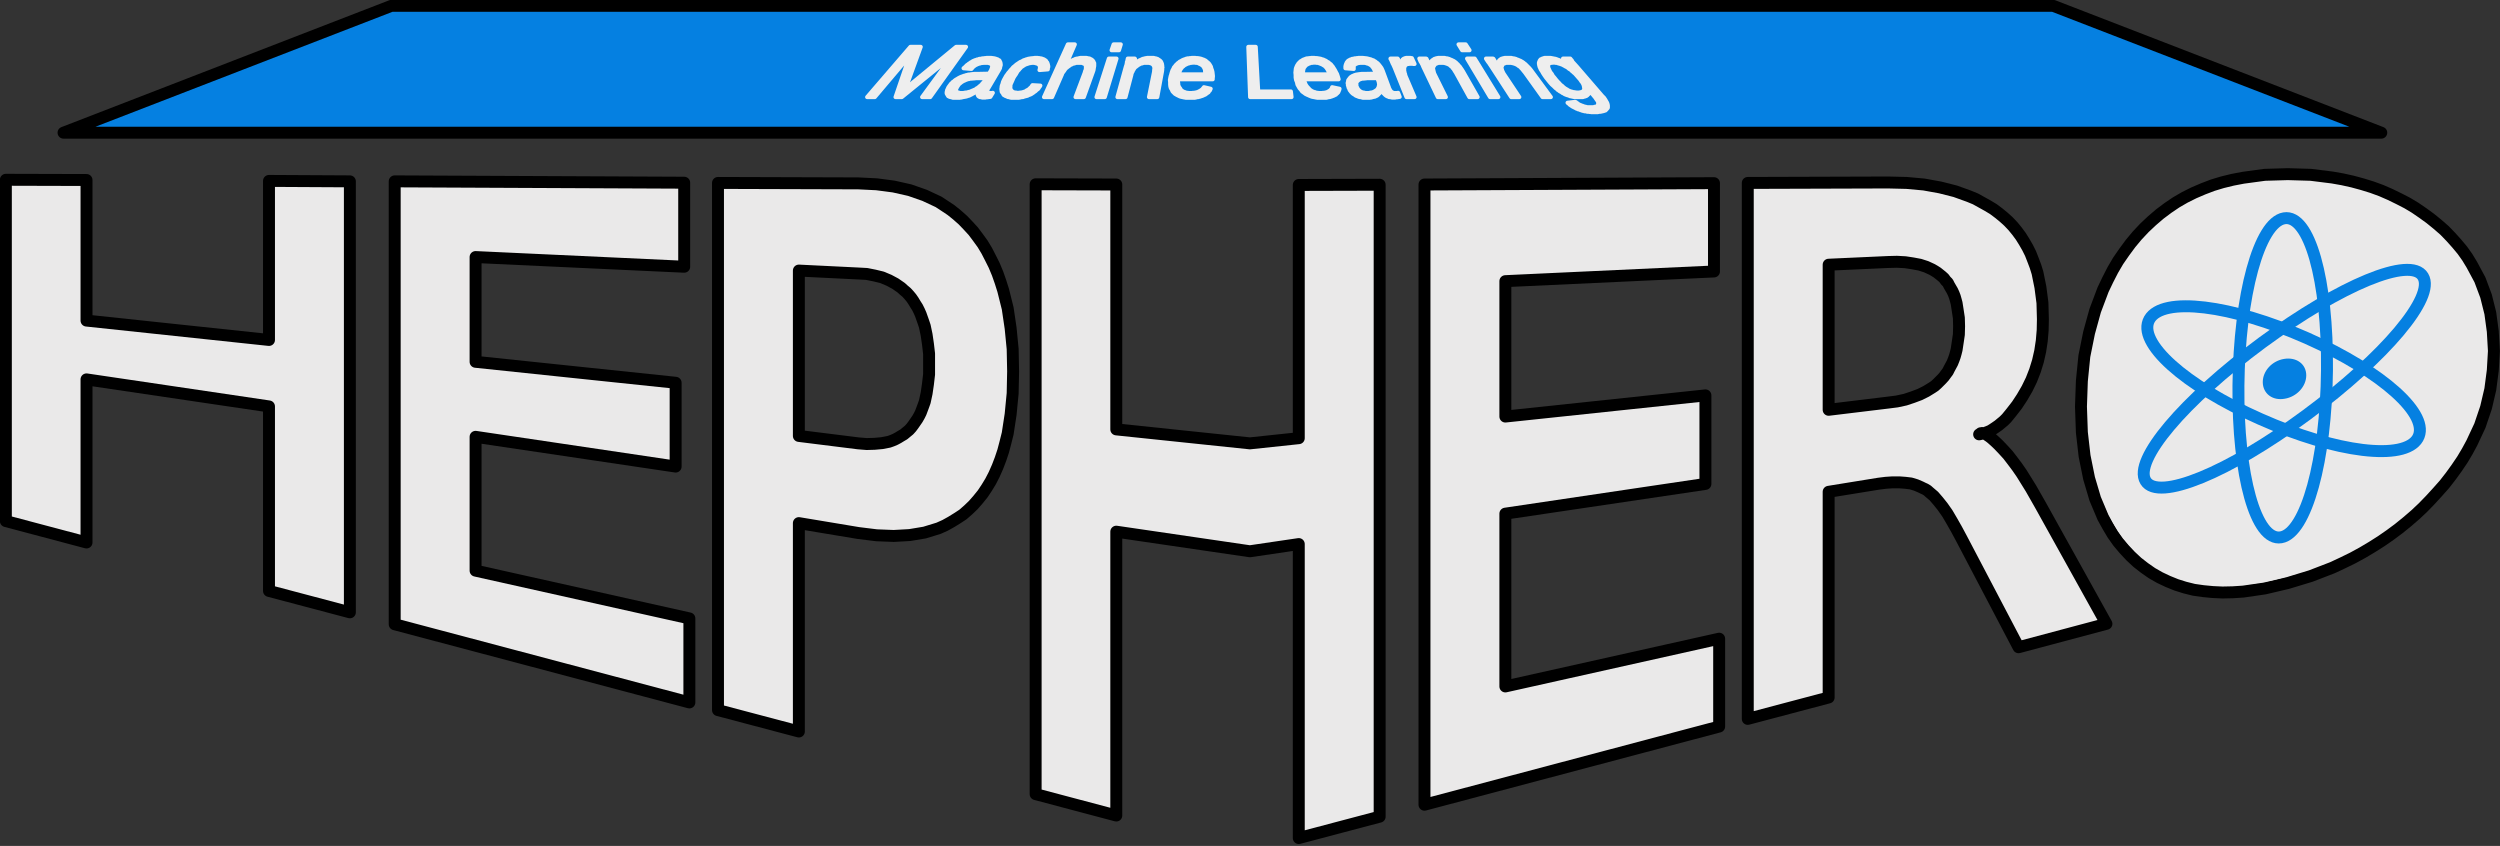 <?xml version="1.0" encoding="UTF-8"?>
<!DOCTYPE svg PUBLIC "-//W3C//DTD SVG 1.1//EN" "http://www.w3.org/Graphics/SVG/1.1/DTD/svg11.dtd">
<svg version="1.2" width="110.97mm" height="37.55mm" viewBox="4137 14968 11097 3755" preserveAspectRatio="xMidYMid" fill-rule="evenodd" stroke-width="28.222" stroke-linejoin="round" xmlns="http://www.w3.org/2000/svg" xmlns:ooo="http://xml.openoffice.org/svg/export" xmlns:xlink="http://www.w3.org/1999/xlink" xmlns:presentation="http://sun.com/xmlns/staroffice/presentation" xmlns:smil="http://www.w3.org/2001/SMIL20/" xmlns:anim="urn:oasis:names:tc:opendocument:xmlns:animation:1.0" xml:space="preserve">
 <rect x="4137" y="14968" width="11097" height="3755" fill="#333333" stroke="none"/>
 <defs class="ClipPathGroup">
  <clipPath id="presentation_clip_path" clipPathUnits="userSpaceOnUse">
   <rect x="4137" y="14968" width="11097" height="3755"/>
  </clipPath>
  <clipPath id="presentation_clip_path_shrink" clipPathUnits="userSpaceOnUse">
   <rect x="4148" y="14971" width="11075" height="3748"/>
  </clipPath>
 </defs>
 <defs class="TextShapeIndex">
  <g ooo:slide="id1" ooo:id-list="id3 id4 id5 id6 id7 id8 id9 id10"/>
 </defs>
 <defs class="EmbeddedBulletChars">
  <g id="bullet-char-template-57356" transform="scale(0,-0)">
   <path d="M 580,1141 L 1163,571 580,0 -4,571 580,1141 Z"/>
  </g>
  <g id="bullet-char-template-57354" transform="scale(0,-0)">
   <path d="M 8,1128 L 1137,1128 1137,0 8,0 8,1128 Z"/>
  </g>
  <g id="bullet-char-template-10146" transform="scale(0,-0)">
   <path d="M 174,0 L 602,739 174,1481 1456,739 174,0 Z M 1358,739 L 309,1346 659,739 1358,739 Z"/>
  </g>
  <g id="bullet-char-template-10132" transform="scale(0,-0)">
   <path d="M 2015,739 L 1276,0 717,0 1260,543 174,543 174,936 1260,936 717,1481 1274,1481 2015,739 Z"/>
  </g>
  <g id="bullet-char-template-10007" transform="scale(0,-0)">
   <path d="M 0,-2 C -7,14 -16,27 -25,37 L 356,567 C 262,823 215,952 215,954 215,979 228,992 255,992 264,992 276,990 289,987 310,991 331,999 354,1012 L 381,999 492,748 772,1049 836,1024 860,1049 C 881,1039 901,1025 922,1006 886,937 835,863 770,784 769,783 710,716 594,584 L 774,223 C 774,196 753,168 711,139 L 727,119 C 717,90 699,76 672,76 641,76 570,178 457,381 L 164,-76 C 142,-110 111,-127 72,-127 30,-127 9,-110 8,-76 1,-67 -2,-52 -2,-32 -2,-23 -1,-13 0,-2 Z"/>
  </g>
  <g id="bullet-char-template-10004" transform="scale(0,-0)">
   <path d="M 285,-33 C 182,-33 111,30 74,156 52,228 41,333 41,471 41,549 55,616 82,672 116,743 169,778 240,778 293,778 328,747 346,684 L 369,508 C 377,444 397,411 428,410 L 1163,1116 C 1174,1127 1196,1133 1229,1133 1271,1133 1292,1118 1292,1087 L 1292,965 C 1292,929 1282,901 1262,881 L 442,47 C 390,-6 338,-33 285,-33 Z"/>
  </g>
  <g id="bullet-char-template-9679" transform="scale(0,-0)">
   <path d="M 813,0 C 632,0 489,54 383,161 276,268 223,411 223,592 223,773 276,916 383,1023 489,1130 632,1184 813,1184 992,1184 1136,1130 1245,1023 1353,916 1407,772 1407,592 1407,412 1353,268 1245,161 1136,54 992,0 813,0 Z"/>
  </g>
  <g id="bullet-char-template-8226" transform="scale(0,-0)">
   <path d="M 346,457 C 273,457 209,483 155,535 101,586 74,649 74,723 74,796 101,859 155,911 209,963 273,989 346,989 419,989 480,963 531,910 582,859 608,796 608,723 608,648 583,586 532,535 482,483 420,457 346,457 Z"/>
  </g>
  <g id="bullet-char-template-8211" transform="scale(0,-0)">
   <path d="M -4,459 L 1135,459 1135,606 -4,606 -4,459 Z"/>
  </g>
  <g id="bullet-char-template-61548" transform="scale(0,-0)">
   <path d="M 173,740 C 173,903 231,1043 346,1159 462,1274 601,1332 765,1332 928,1332 1067,1274 1183,1159 1299,1043 1357,903 1357,740 1357,577 1299,437 1183,322 1067,206 928,148 765,148 601,148 462,206 346,322 231,437 173,577 173,740 Z"/>
  </g>
 </defs>
 <defs class="TextEmbeddedBitmaps"/>
 <g class="SlideGroup">
  <g>
   <g id="container-id1">
    <g id="id1" class="Slide" clip-path="url(#presentation_clip_path)">
     <g class="Page">
      <g class="com.sun.star.drawing.CustomShape">
       <g id="id3">
        <rect class="BoundingBox" stroke="none" fill="none" x="4136" y="15714" width="11099" height="3010"/>
        <path fill="rgb(234,233,233)" stroke="none" d="M 4163,15766 L 4521,15767 4521,16391 5331,16477 5331,15771 5690,15773 5690,17686 5331,17591 5331,16772 4521,16652 4521,17376 4163,17281 4163,15766 Z M 5889,15773 L 7174,15779 7174,16152 6248,16109 6248,16574 7136,16667 7136,17039 6248,16907 6248,17501 7197,17713 7197,18086 5889,17739 5889,15773 Z M 7683,16169 L 7683,16903 7947,16936 7984,16939 8019,16938 8052,16935 8083,16929 8097,16924 8111,16918 8124,16911 8137,16903 8149,16896 8161,16886 8172,16877 8182,16866 8191,16854 8200,16841 8209,16828 8217,16814 8224,16800 8230,16784 8236,16768 8242,16751 8250,16714 8256,16673 8261,16630 8261,16584 8261,16538 8256,16495 8250,16454 8242,16416 8236,16398 8230,16381 8224,16364 8217,16348 8209,16332 8200,16318 8191,16303 8182,16290 8172,16278 8161,16266 8149,16256 8137,16245 8124,16236 8111,16227 8083,16212 8052,16199 8019,16191 7984,16184 7947,16182 7683,16169 Z M 7324,15780 L 7947,15782 8028,15786 8104,15796 8175,15812 8241,15835 8303,15864 8332,15883 8359,15901 8385,15922 8411,15945 8434,15969 8457,15994 8478,16022 8499,16051 8517,16081 8534,16114 8550,16146 8565,16182 8578,16219 8590,16257 8600,16297 8610,16337 8623,16425 8632,16517 8634,16616 8632,16714 8623,16807 8610,16892 8600,16932 8590,16970 8578,17006 8565,17040 8550,17074 8534,17105 8517,17133 8499,17160 8478,17186 8457,17210 8434,17232 8411,17252 8385,17269 8359,17285 8332,17300 8303,17313 8241,17332 8175,17343 8104,17347 8028,17344 7947,17334 7683,17290 7683,18215 7324,18120 7324,15780 Z M 8734,15786 L 9092,15787 9092,16874 9685,16936 9902,16913 9902,15789 10261,15788 10261,18593 9902,18688 9902,17383 9685,17415 9092,17328 9092,18588 8734,18493 8734,15786 Z M 10460,15787 L 11745,15781 11745,16173 10819,16216 10819,16817 11707,16723 11707,17116 10819,17248 10819,18015 11768,17803 11768,18193 10460,18540 10460,15787 Z M 12922,16896 L 12924,16895 12925,16894 12927,16893 12929,16891 12931,16891 12933,16891 12935,16890 12937,16891 12942,16892 12948,16894 12954,16897 12960,16901 12974,16911 12990,16925 13008,16942 13028,16963 13050,16987 13070,17013 13091,17041 13111,17070 13152,17136 13193,17208 13487,17737 13097,17841 12844,17359 12822,17318 12801,17281 12781,17247 12760,17217 12740,17192 12721,17170 12701,17153 12692,17145 12682,17139 12673,17135 12663,17130 12642,17121 12619,17114 12594,17111 12567,17109 12538,17109 12508,17111 12476,17115 12254,17151 12254,18064 11895,18159 11895,15780 12518,15778 12600,15780 12677,15787 12749,15800 12816,15817 12877,15839 12906,15851 12933,15866 12960,15881 12985,15896 13009,15914 13031,15932 13052,15951 13072,15972 13090,15994 13107,16017 13122,16041 13137,16067 13150,16093 13161,16121 13172,16150 13181,16179 13194,16243 13203,16312 13205,16385 13204,16434 13200,16481 13193,16527 13183,16571 13170,16613 13154,16654 13135,16693 13113,16731 13090,16766 13066,16797 13044,16824 13032,16836 13020,16846 13008,16856 12995,16865 12983,16873 12972,16880 12960,16885 12947,16890 12935,16893 12922,16896 Z M 12254,16143 L 12254,16787 12518,16755 12557,16750 12594,16742 12627,16731 12659,16719 12687,16705 12700,16697 12713,16689 12725,16681 12736,16671 12746,16661 12756,16651 12766,16640 12774,16629 12783,16617 12789,16605 12796,16592 12803,16579 12809,16564 12814,16550 12818,16536 12822,16520 12827,16487 12832,16453 12833,16416 12832,16379 12827,16346 12822,16314 12818,16299 12814,16285 12809,16272 12803,16259 12796,16247 12789,16235 12783,16223 12774,16214 12766,16203 12756,16194 12746,16186 12736,16178 12725,16171 12713,16164 12700,16158 12687,16152 12659,16143 12627,16137 12594,16132 12557,16130 12518,16131 12254,16143 Z M 14687,16158 L 14668,16140 14649,16123 14629,16108 14607,16093 14585,16081 14563,16068 14540,16058 14515,16048 14490,16040 14464,16033 14438,16027 14410,16023 14382,16019 14352,16017 14292,16017 14232,16022 14202,16027 14174,16033 14146,16040 14120,16048 14094,16058 14068,16069 14044,16082 14020,16096 13997,16112 13975,16128 13954,16147 13934,16166 13913,16187 13895,16210 13877,16234 13860,16259 13845,16285 13830,16313 13805,16370 13784,16432 13767,16499 13756,16569 13750,16644 13747,16723 13750,16801 13756,16873 13767,16940 13784,17002 13805,17058 13830,17109 13845,17132 13860,17154 13877,17174 13895,17193 13913,17211 13934,17227 13954,17241 13975,17253 13997,17264 14020,17274 14044,17282 14068,17287 14094,17292 14119,17295 14146,17296 14174,17296 14202,17294 14231,17291 14292,17280 14352,17264 14382,17253 14410,17242 14437,17230 14464,17217 14490,17204 14515,17188 14540,17172 14562,17155 14585,17137 14607,17118 14629,17098 14649,17077 14668,17055 14687,17032 14705,17009 14722,16984 14737,16959 14751,16934 14777,16881 14797,16825 14813,16767 14825,16706 14832,16643 14835,16576 14832,16510 14825,16447 14814,16389 14798,16335 14777,16286 14751,16239 14737,16217 14722,16196 14705,16176 14687,16158 Z M 14292,15741 L 14394,15744 14490,15756 14535,15764 14580,15774 14624,15786 14666,15799 14707,15814 14746,15831 14785,15850 14822,15869 14857,15890 14892,15914 14925,15938 14957,15964 14988,15991 15016,16020 15042,16049 15067,16079 15089,16110 15109,16143 15145,16210 15172,16282 15191,16358 15202,16439 15207,16526 15202,16612 15191,16696 15172,16777 15145,16857 15109,16934 15089,16971 15067,17008 15042,17045 15016,17081 14988,17117 14957,17152 14925,17187 14892,17221 14858,17253 14822,17284 14785,17314 14746,17343 14707,17370 14666,17396 14624,17421 14580,17445 14535,17467 14490,17488 14394,17525 14292,17556 14190,17580 14094,17594 14048,17597 14002,17598 13959,17596 13917,17592 13875,17586 13835,17576 13797,17564 13760,17549 13724,17532 13689,17512 13656,17489 13624,17464 13594,17436 13566,17406 13539,17374 13515,17340 13493,17303 13472,17265 13437,17182 13410,17091 13390,16992 13378,16887 13374,16773 13378,16659 13389,16549 13410,16445 13437,16347 13472,16254 13493,16210 13515,16167 13539,16126 13566,16087 13594,16049 13624,16013 13656,15979 13689,15948 13724,15918 13760,15891 13797,15866 13835,15844 13875,15824 13917,15806 13959,15790 14002,15777 14047,15766 14094,15757 14190,15744 14292,15741 Z"/>
        <path fill="none" stroke="rgb(0,0,0)" stroke-width="53" stroke-linejoin="miter" d="M 4163,15766 L 4521,15767 4521,16391 5331,16477 5331,15771 5690,15773 5690,17686 5331,17591 5331,16772 4521,16652 4521,17376 4163,17281 4163,15766 Z"/>
        <path fill="none" stroke="rgb(0,0,0)" stroke-width="53" stroke-linejoin="miter" d="M 5889,15773 L 7174,15779 7174,16152 6248,16109 6248,16574 7136,16667 7136,17039 6248,16907 6248,17501 7197,17713 7197,18086 5889,17739 5889,15773 Z"/>
        <path fill="none" stroke="rgb(0,0,0)" stroke-width="53" stroke-linejoin="miter" d="M 7683,16169 L 7683,16903 7947,16936 7984,16939 8019,16938 8052,16935 8083,16929 8097,16924 8111,16918 8124,16911 8137,16903 8149,16896 8161,16886 8172,16877 8182,16866 8191,16854 8200,16841 8209,16828 8217,16814 8224,16800 8230,16784 8236,16768 8242,16751 8250,16714 8256,16673 8261,16630 8261,16584 8261,16538 8256,16495 8250,16454 8242,16416 8236,16398 8230,16381 8224,16364 8217,16348 8209,16332 8200,16318 8191,16303 8182,16290 8172,16278 8161,16266 8149,16256 8137,16245 8124,16236 8111,16227 8083,16212 8052,16199 8019,16191 7984,16184 7947,16182 7683,16169 Z"/>
        <path fill="none" stroke="rgb(0,0,0)" stroke-width="53" stroke-linejoin="miter" d="M 7324,15780 L 7947,15782 8028,15786 8104,15796 8175,15812 8241,15835 8303,15864 8332,15883 8359,15901 8385,15922 8411,15945 8434,15969 8457,15994 8478,16022 8499,16051 8517,16081 8534,16114 8550,16146 8565,16182 8578,16219 8590,16257 8600,16297 8610,16337 8623,16425 8632,16517 8634,16616 8632,16714 8623,16807 8610,16892 8600,16932 8590,16970 8578,17006 8565,17040 8550,17074 8534,17105 8517,17133 8499,17160 8478,17186 8457,17210 8434,17232 8411,17252 8385,17269 8359,17285 8332,17300 8303,17313 8241,17332 8175,17343 8104,17347 8028,17344 7947,17334 7683,17290 7683,18215 7324,18120 7324,15780 Z"/>
        <path fill="none" stroke="rgb(0,0,0)" stroke-width="53" stroke-linejoin="miter" d="M 8734,15786 L 9092,15787 9092,16874 9685,16936 9902,16913 9902,15789 10261,15788 10261,18593 9902,18688 9902,17383 9685,17415 9092,17328 9092,18588 8734,18493 8734,15786 Z"/>
        <path fill="none" stroke="rgb(0,0,0)" stroke-width="53" stroke-linejoin="miter" d="M 10460,15787 L 11745,15781 11745,16173 10819,16216 10819,16817 11707,16723 11707,17116 10819,17248 10819,18015 11768,17803 11768,18193 10460,18540 10460,15787 Z"/>
        <path fill="none" stroke="rgb(0,0,0)" stroke-width="53" stroke-linejoin="miter" d="M 12922,16896 L 12924,16895 12925,16894 12927,16893 12929,16891 12931,16891 12933,16891 12935,16890 12937,16891 12942,16892 12948,16894 12954,16897 12960,16901 12974,16911 12990,16925 13008,16942 13028,16963 13050,16987 13070,17013 13091,17041 13111,17070 13152,17136 13193,17208 13487,17737 13097,17841 12844,17359 12822,17318 12801,17281 12781,17247 12760,17217 12740,17192 12721,17170 12701,17153 12692,17145 12682,17139 12673,17135 12663,17130 12642,17121 12619,17114 12594,17111 12567,17109 12538,17109 12508,17111 12476,17115 12254,17151 12254,18064 11895,18159 11895,15780 12518,15778 12600,15780 12677,15787 12749,15800 12816,15817 12877,15839 12906,15851 12933,15866 12960,15881 12985,15896 13009,15914 13031,15932 13052,15951 13072,15972 13090,15994 13107,16017 13122,16041 13137,16067 13150,16093 13161,16121 13172,16150 13181,16179 13194,16243 13203,16312 13205,16385 13204,16434 13200,16481 13193,16527 13183,16571 13170,16613 13154,16654 13135,16693 13113,16731 13090,16766 13066,16797 13044,16824 13032,16836 13020,16846 13008,16856 12995,16865 12983,16873 12972,16880 12960,16885 12947,16890 12935,16893 12922,16896 Z"/>
        <path fill="none" stroke="rgb(0,0,0)" stroke-width="53" stroke-linejoin="miter" d="M 12254,16143 L 12254,16787 12518,16755 12557,16750 12594,16742 12627,16731 12659,16719 12687,16705 12700,16697 12713,16689 12725,16681 12736,16671 12746,16661 12756,16651 12766,16640 12774,16629 12783,16617 12789,16605 12796,16592 12803,16579 12809,16564 12814,16550 12818,16536 12822,16520 12827,16487 12832,16453 12833,16416 12832,16379 12827,16346 12822,16314 12818,16299 12814,16285 12809,16272 12803,16259 12796,16247 12789,16235 12783,16223 12774,16214 12766,16203 12756,16194 12746,16186 12736,16178 12725,16171 12713,16164 12700,16158 12687,16152 12659,16143 12627,16137 12594,16132 12557,16130 12518,16131 12254,16143 Z"/>
        <path fill="none" stroke="rgb(0,0,0)" stroke-width="53" stroke-linejoin="miter" d="M 14687,16158 L 14668,16140 14649,16123 14629,16108 14607,16093 14585,16081 14563,16068 14540,16058 14515,16048 14490,16040 14464,16033 14438,16027 14410,16023 14382,16019 14352,16017 14292,16017 14232,16022 14202,16027 14174,16033 14146,16040 14120,16048 14094,16058 14068,16069 14044,16082 14020,16096 13997,16112 13975,16128 13954,16147 13934,16166 13913,16187 13895,16210 13877,16234 13860,16259 13845,16285 13830,16313 13805,16370 13784,16432 13767,16499 13756,16569 13750,16644 13747,16723 13750,16801 13756,16873 13767,16940 13784,17002 13805,17058 13830,17109 13845,17132 13860,17154 13877,17174 13895,17193 13913,17211 13934,17227 13954,17241 13975,17253 13997,17264 14020,17274 14044,17282 14068,17287 14094,17292 14119,17295 14146,17296 14174,17296 14202,17294 14231,17291 14292,17280 14352,17264 14382,17253 14410,17242 14437,17230 14464,17217 14490,17204 14515,17188 14540,17172 14562,17155 14585,17137 14607,17118 14629,17098 14649,17077 14668,17055 14687,17032 14705,17009 14722,16984 14737,16959 14751,16934 14777,16881 14797,16825 14813,16767 14825,16706 14832,16643 14835,16576 14832,16510 14825,16447 14814,16389 14798,16335 14777,16286 14751,16239 14737,16217 14722,16196 14705,16176 14687,16158 Z"/>
        <path fill="none" stroke="rgb(0,0,0)" stroke-width="53" stroke-linejoin="miter" d="M 14292,15741 L 14394,15744 14490,15756 14535,15764 14580,15774 14624,15786 14666,15799 14707,15814 14746,15831 14785,15850 14822,15869 14857,15890 14892,15914 14925,15938 14957,15964 14988,15991 15016,16020 15042,16049 15067,16079 15089,16110 15109,16143 15145,16210 15172,16282 15191,16358 15202,16439 15207,16526 15202,16612 15191,16696 15172,16777 15145,16857 15109,16934 15089,16971 15067,17008 15042,17045 15016,17081 14988,17117 14957,17152 14925,17187 14892,17221 14858,17253 14822,17284 14785,17314 14746,17343 14707,17370 14666,17396 14624,17421 14580,17445 14535,17467 14490,17488 14394,17525 14292,17556 14190,17580 14094,17594 14048,17597 14002,17598 13959,17596 13917,17592 13875,17586 13835,17576 13797,17564 13760,17549 13724,17532 13689,17512 13656,17489 13624,17464 13594,17436 13566,17406 13539,17374 13515,17340 13493,17303 13472,17265 13437,17182 13410,17091 13390,16992 13378,16887 13374,16773 13378,16659 13389,16549 13410,16445 13437,16347 13472,16254 13493,16210 13515,16167 13539,16126 13566,16087 13594,16049 13624,16013 13656,15979 13689,15948 13724,15918 13760,15891 13797,15866 13835,15844 13875,15824 13917,15806 13959,15790 14002,15777 14047,15766 14094,15757 14190,15744 14292,15741 Z"/>
       </g>
      </g>
      <g class="com.sun.star.drawing.CustomShape">
       <g id="id4">
        <rect class="BoundingBox" stroke="none" fill="none" x="13440" y="15890" width="1651" height="1677"/>
        <path fill="rgb(234,233,233)" stroke="none" d="M 14485,15891 C 14934,15884 15182,16242 15058,16717 14933,17192 14494,17559 14045,17565 13596,17572 13349,17214 13473,16739 13598,16264 14036,15897 14485,15891 Z M 13693,15902 L 13693,15902 Z M 14840,17555 L 14840,17555 Z"/>
       </g>
      </g>
      <g class="com.sun.star.drawing.CustomShape">
       <g id="id5">
        <rect class="BoundingBox" stroke="none" fill="none" x="13536" y="16139" width="1484" height="1021"/>
        <path fill="none" stroke="rgb(5,128,225)" stroke-width="53" stroke-linejoin="round" d="M 14178,16489 C 14528,16232 14837,16104 14892,16195 14948,16286 14724,16552 14375,16810 14026,17068 13716,17194 13661,17103 13605,17012 13829,16747 14178,16489 Z"/>
       </g>
      </g>
      <g class="com.sun.star.drawing.CustomShape">
       <g id="id6">
        <rect class="BoundingBox" stroke="none" fill="none" x="14039" y="15875" width="463" height="1540"/>
        <path fill="none" stroke="rgb(5,128,225)" stroke-width="53" stroke-linejoin="round" d="M 14073,16679 C 14077,16278 14165,15956 14276,15937 14387,15918 14470,16210 14466,16611 14462,17012 14373,17334 14262,17353 14151,17372 14069,17080 14073,16679 Z"/>
       </g>
      </g>
      <g class="com.sun.star.drawing.CustomShape">
       <g id="id7">
        <rect class="BoundingBox" stroke="none" fill="none" x="13642" y="16176" width="1264" height="944"/>
        <path fill="none" stroke="rgb(5,128,225)" stroke-width="53" stroke-linejoin="round" d="M 14170,16828 C 13833,16679 13620,16487 13678,16385 13737,16283 14040,16320 14377,16469 14714,16619 14927,16811 14869,16913 14810,17015 14507,16978 14170,16828 Z"/>
       </g>
      </g>
      <g class="com.sun.star.drawing.CustomShape">
       <g id="id8">
        <rect class="BoundingBox" stroke="none" fill="none" x="14181" y="16559" width="195" height="182"/>
        <path fill="rgb(5,128,225)" stroke="none" d="M 14277,16570 C 14326,16562 14365,16589 14365,16634 14365,16679 14326,16721 14277,16729 14228,16738 14190,16709 14190,16664 14190,16619 14228,16578 14277,16570 Z M 14190,16585 L 14190,16585 Z M 14366,16715 L 14366,16715 Z"/>
        <path fill="none" stroke="rgb(5,128,225)" stroke-width="18" stroke-linejoin="round" d="M 14277,16570 C 14326,16562 14365,16589 14365,16634 14365,16679 14326,16721 14277,16729 14228,16738 14190,16709 14190,16664 14190,16619 14228,16578 14277,16570 Z"/>
       </g>
      </g>
      <g class="com.sun.star.drawing.CustomShape">
       <g id="id9">
        <rect class="BoundingBox" stroke="none" fill="none" x="4392" y="14967" width="10343" height="618"/>
        <path fill="rgb(5,128,225)" stroke="none" d="M 4419,15557 L 14707,15557 13251,14994 5874,14994 4419,15557 Z M 4419,15557 L 4419,15557 Z M 14707,14994 L 14707,14994 Z"/>
        <path fill="none" stroke="rgb(0,0,0)" stroke-width="53" stroke-linejoin="round" d="M 4419,15557 L 14707,15557 13251,14994 5874,14994 4419,15557 Z"/>
       </g>
      </g>
      <g class="com.sun.star.drawing.CustomShape">
       <g id="id10">
        <rect class="BoundingBox" stroke="none" fill="none" x="7966" y="15156" width="3318" height="320"/>
        <path fill="rgb(238,238,238)" stroke="none" d="M 8230,15399 L 8339,15250 8342,15246 8346,15242 8349,15238 8352,15234 8364,15218 8367,15214 8370,15211 8373,15207 8376,15203 8372,15207 8368,15211 8359,15219 8343,15234 8339,15237 8335,15241 8331,15244 8327,15247 8140,15399 8112,15399 8164,15247 8164,15246 8165,15245 8165,15243 8166,15242 8169,15235 8173,15227 8176,15220 8184,15203 8177,15212 8173,15216 8171,15220 8157,15236 8146,15250 8020,15399 7986,15399 8178,15176 8224,15176 8168,15330 8168,15332 8167,15334 8166,15336 8165,15339 8165,15340 8163,15341 8162,15344 8162,15346 8161,15349 8156,15359 8154,15363 8154,15364 8153,15365 8153,15366 8152,15366 8153,15366 8153,15365 8154,15364 8156,15363 8160,15359 8171,15349 8184,15339 8187,15336 8189,15334 8194,15330 8381,15176 8425,15176 8266,15399 8230,15399 Z M 8383,15402 L 8374,15402 8367,15402 8364,15401 8361,15400 8358,15399 8355,15399 8353,15398 8350,15397 8349,15395 8346,15395 8345,15393 8344,15392 8343,15390 8342,15388 8341,15387 8340,15385 8339,15383 8339,15381 8339,15379 8339,15377 8340,15373 8341,15368 8344,15362 8346,15357 8350,15351 8353,15347 8356,15343 8359,15339 8363,15336 8366,15332 8370,15330 8374,15326 8378,15323 8381,15321 8385,15319 8388,15317 8393,15314 8397,15312 8401,15310 8406,15308 8410,15307 8414,15305 8418,15304 8422,15303 8427,15301 8430,15301 8435,15299 8440,15299 8445,15298 8453,15297 8462,15296 8471,15296 8479,15296 8527,15295 8533,15285 8536,15281 8537,15276 8539,15274 8539,15272 8540,15270 8540,15267 8541,15264 8541,15263 8542,15261 8542,15259 8541,15258 8541,15257 8540,15257 8540,15256 8540,15256 8538,15254 8538,15254 8537,15252 8536,15252 8535,15251 8533,15250 8531,15250 8530,15249 8528,15248 8526,15248 8525,15247 8522,15247 8520,15247 8518,15247 8515,15247 8512,15247 8509,15247 8507,15247 8503,15247 8493,15248 8491,15248 8489,15249 8487,15250 8485,15250 8484,15250 8481,15251 8480,15252 8477,15252 8476,15253 8474,15254 8472,15255 8470,15256 8467,15257 8466,15258 8462,15261 8460,15262 8459,15263 8457,15265 8455,15267 8454,15268 8451,15270 8451,15272 8449,15274 8414,15271 8420,15266 8424,15262 8427,15259 8429,15257 8432,15255 8435,15253 8437,15251 8441,15249 8443,15247 8446,15245 8450,15243 8453,15241 8456,15239 8459,15238 8463,15236 8466,15235 8470,15234 8474,15232 8478,15232 8482,15230 8485,15229 8490,15229 8494,15228 8498,15227 8502,15227 8508,15226 8511,15226 8517,15225 8527,15225 8536,15225 8544,15226 8551,15227 8558,15229 8560,15230 8564,15231 8566,15232 8568,15234 8570,15235 8573,15236 8574,15238 8575,15240 8576,15242 8577,15244 8578,15246 8578,15248 8579,15253 8579,15258 8577,15263 8576,15270 8573,15276 8569,15283 8526,15356 8524,15359 8522,15362 8521,15365 8520,15367 8520,15370 8518,15372 8518,15374 8519,15375 8518,15376 8519,15377 8519,15377 8519,15378 8520,15379 8521,15379 8521,15379 8521,15380 8522,15380 8523,15381 8524,15381 8526,15381 8527,15381 8528,15381 8530,15381 8531,15381 8538,15381 8538,15381 8538,15381 8539,15381 8539,15381 8539,15381 8540,15381 8542,15381 8543,15380 8544,15380 8533,15398 8518,15400 8516,15400 8515,15400 8511,15401 8508,15401 8506,15401 8503,15401 8500,15401 8498,15401 8496,15401 8494,15400 8492,15400 8490,15399 8488,15399 8486,15399 8485,15398 8484,15397 8483,15397 8481,15396 8481,15395 8479,15394 8479,15393 8478,15392 8478,15390 8477,15390 8477,15388 8477,15387 8478,15386 8478,15384 8477,15383 8478,15381 8478,15380 8479,15378 8479,15377 8480,15375 8480,15373 8482,15370 8483,15368 8484,15366 8483,15366 8477,15370 8472,15374 8461,15381 8455,15384 8450,15387 8438,15393 8435,15393 8431,15395 8424,15397 8418,15398 8412,15399 8408,15400 8404,15401 8401,15401 8397,15402 8394,15402 8390,15402 8386,15402 8383,15402 Z M 8404,15381 L 8408,15381 8413,15381 8417,15380 8422,15379 8426,15379 8431,15378 8434,15377 8438,15376 8443,15375 8447,15373 8450,15372 8454,15370 8457,15369 8461,15367 8464,15366 8468,15364 8471,15361 8475,15359 8478,15357 8480,15355 8484,15353 8486,15350 8489,15348 8491,15346 8496,15342 8497,15339 8500,15337 8501,15335 8503,15333 8505,15331 8506,15329 8514,15315 8476,15315 8470,15315 8462,15316 8450,15317 8447,15317 8444,15317 8441,15318 8438,15319 8435,15319 8432,15320 8429,15321 8427,15322 8424,15323 8421,15324 8418,15326 8415,15327 8412,15328 8410,15330 8407,15331 8405,15333 8402,15335 8400,15337 8397,15339 8395,15341 8393,15343 8391,15346 8389,15349 8387,15352 8384,15355 8384,15358 8381,15361 8381,15364 8381,15367 8380,15368 8381,15369 8381,15370 8381,15371 8382,15373 8382,15373 8383,15375 8385,15376 8385,15377 8386,15377 8388,15378 8389,15378 8390,15379 8391,15379 8393,15379 8395,15380 8396,15380 8398,15381 8400,15381 8404,15381 Z M 8636,15313 L 8633,15320 8630,15327 8624,15340 8622,15346 8622,15349 8622,15352 8622,15354 8621,15357 8622,15359 8622,15361 8623,15363 8623,15365 8624,15367 8625,15369 8627,15370 8628,15372 8629,15373 8629,15373 8631,15374 8632,15375 8633,15376 8636,15377 8639,15378 8642,15379 8644,15379 8648,15379 8650,15380 8655,15380 8659,15380 8665,15379 8670,15379 8672,15379 8674,15378 8676,15377 8678,15377 8681,15376 8683,15375 8685,15375 8687,15374 8691,15372 8693,15370 8696,15370 8697,15368 8699,15367 8704,15364 8707,15361 8710,15358 8714,15355 8717,15350 8720,15346 8755,15348 8752,15353 8749,15356 8748,15359 8746,15361 8744,15364 8740,15366 8738,15368 8735,15371 8733,15373 8729,15375 8726,15378 8723,15380 8720,15382 8717,15384 8714,15386 8709,15388 8707,15389 8703,15390 8698,15393 8694,15394 8690,15395 8686,15396 8682,15397 8678,15399 8673,15399 8668,15400 8664,15401 8659,15402 8654,15402 8649,15402 8645,15402 8638,15402 8633,15402 8626,15402 8621,15401 8617,15399 8611,15399 8608,15397 8603,15395 8600,15394 8597,15392 8593,15390 8591,15388 8590,15385 8588,15382 8586,15379 8584,15377 8583,15374 8583,15370 8582,15367 8582,15364 8582,15360 8583,15357 8583,15352 8584,15348 8587,15340 8589,15332 8593,15323 8598,15314 8603,15305 8609,15297 8611,15294 8614,15290 8617,15287 8620,15283 8625,15277 8631,15271 8633,15268 8636,15265 8640,15263 8642,15260 8645,15258 8648,15255 8651,15253 8654,15251 8657,15249 8660,15247 8663,15245 8666,15243 8669,15242 8672,15241 8675,15239 8677,15238 8680,15236 8683,15235 8686,15234 8689,15233 8691,15232 8695,15231 8698,15230 8701,15229 8707,15228 8713,15227 8724,15226 8730,15225 8736,15225 8740,15225 8743,15225 8747,15226 8751,15226 8754,15227 8757,15227 8761,15228 8764,15229 8766,15230 8769,15231 8772,15232 8774,15234 8775,15235 8778,15236 8780,15238 8781,15240 8782,15242 8783,15243 8785,15245 8786,15247 8787,15250 8788,15252 8788,15254 8789,15256 8789,15258 8790,15261 8790,15263 8790,15266 8788,15271 8788,15276 8751,15279 8752,15275 8753,15272 8753,15269 8753,15265 8753,15263 8752,15261 8751,15258 8749,15256 8748,15255 8747,15254 8746,15253 8745,15252 8744,15252 8742,15251 8741,15250 8739,15250 8737,15249 8735,15249 8732,15248 8728,15247 8723,15247 8719,15247 8716,15247 8712,15248 8709,15248 8705,15249 8702,15250 8699,15251 8696,15252 8693,15253 8690,15254 8687,15255 8685,15256 8683,15258 8679,15260 8678,15261 8675,15263 8672,15265 8669,15267 8667,15270 8665,15272 8662,15275 8660,15278 8654,15284 8646,15298 8641,15305 8636,15313 Z M 8868,15257 L 8870,15255 8872,15253 8875,15251 8877,15250 8880,15247 8881,15246 8884,15244 8887,15243 8889,15241 8891,15240 8893,15238 8896,15237 8897,15236 8900,15234 8902,15234 8905,15232 8907,15232 8910,15230 8912,15229 8914,15229 8917,15228 8919,15228 8925,15227 8927,15226 8930,15226 8932,15225 8935,15225 8939,15225 8941,15225 8944,15225 8947,15225 8952,15225 8955,15225 8959,15225 8964,15226 8967,15227 8970,15227 8974,15228 8976,15229 8979,15231 8982,15232 8983,15233 8985,15235 8987,15236 8988,15238 8990,15240 8991,15242 8992,15244 8992,15246 8994,15248 8994,15250 8994,15253 8994,15256 8994,15261 8993,15266 8992,15272 8991,15279 8989,15285 8948,15399 8911,15399 8952,15290 8953,15285 8955,15281 8956,15278 8956,15276 8957,15274 8957,15272 8957,15270 8957,15267 8957,15265 8957,15264 8957,15262 8957,15261 8956,15259 8956,15258 8955,15256 8955,15255 8953,15254 8953,15253 8951,15252 8949,15251 8948,15250 8946,15250 8945,15249 8944,15249 8942,15248 8941,15247 8938,15247 8935,15247 8932,15247 8929,15247 8926,15247 8923,15247 8920,15247 8917,15247 8914,15247 8911,15248 8908,15249 8905,15250 8902,15250 8900,15251 8897,15252 8894,15254 8891,15255 8889,15256 8886,15258 8885,15259 8882,15261 8879,15263 8878,15264 8875,15266 8873,15268 8870,15270 8868,15272 8864,15277 8861,15282 8857,15287 8855,15290 8853,15292 8852,15295 8851,15298 8807,15399 8771,15399 8877,15165 8908,15165 8882,15225 8878,15236 8873,15245 8873,15246 8872,15247 8872,15250 8870,15252 8869,15252 8869,15253 8867,15257 8868,15257 Z M 9071,15191 L 9080,15165 9112,15165 9104,15191 9071,15191 Z M 9004,15399 L 9059,15228 9093,15228 9041,15399 9004,15399 Z M 9237,15399 L 9259,15290 9260,15284 9260,15279 9261,15274 9261,15270 9261,15265 9260,15264 9259,15262 9259,15261 9258,15259 9257,15258 9256,15256 9256,15255 9254,15254 9253,15253 9251,15252 9250,15251 9249,15250 9247,15250 9245,15249 9243,15248 9240,15248 9238,15247 9236,15247 9233,15247 9231,15247 9228,15247 9225,15247 9222,15247 9219,15247 9216,15247 9213,15247 9211,15248 9208,15249 9205,15250 9203,15250 9200,15251 9197,15252 9195,15254 9192,15255 9190,15256 9188,15258 9186,15259 9184,15261 9182,15262 9180,15264 9177,15266 9176,15267 9173,15270 9172,15272 9170,15274 9169,15277 9165,15283 9165,15285 9163,15288 9162,15290 9160,15294 9159,15300 9133,15399 9097,15399 9134,15265 9138,15253 9138,15252 9138,15250 9139,15247 9139,15245 9139,15243 9140,15242 9142,15233 9143,15228 9174,15228 9174,15228 9174,15228 9174,15229 9175,15229 9175,15229 9175,15229 9175,15229 9175,15230 9174,15231 9174,15232 9172,15241 9172,15242 9172,15243 9172,15244 9172,15245 9171,15247 9171,15250 9169,15257 9170,15257 9173,15254 9176,15250 9178,15248 9179,15247 9182,15245 9183,15244 9185,15243 9187,15241 9189,15240 9191,15238 9193,15237 9195,15236 9197,15235 9200,15234 9202,15233 9204,15232 9206,15231 9208,15230 9210,15229 9213,15229 9218,15227 9221,15227 9223,15226 9226,15226 9229,15225 9232,15225 9235,15225 9239,15225 9242,15225 9246,15225 9250,15225 9254,15225 9258,15225 9261,15226 9265,15227 9267,15227 9270,15228 9273,15229 9276,15230 9278,15232 9280,15233 9282,15234 9284,15236 9286,15237 9288,15239 9290,15241 9291,15243 9292,15245 9293,15247 9294,15250 9295,15252 9295,15255 9296,15258 9296,15261 9296,15264 9297,15267 9296,15270 9296,15277 9295,15285 9274,15399 9237,15399 Z M 9367,15320 L 9366,15323 9366,15326 9366,15332 9367,15339 9367,15344 9369,15350 9371,15355 9373,15357 9374,15359 9376,15361 9377,15364 9378,15366 9380,15368 9382,15369 9384,15371 9387,15373 9389,15374 9391,15375 9394,15377 9397,15377 9399,15379 9402,15379 9407,15380 9410,15380 9413,15381 9417,15381 9422,15381 9427,15381 9433,15380 9438,15380 9442,15379 9448,15378 9450,15377 9452,15377 9455,15376 9456,15375 9458,15374 9460,15373 9464,15371 9467,15369 9470,15367 9473,15365 9475,15363 9477,15360 9480,15357 9481,15355 9511,15362 9509,15366 9508,15369 9504,15373 9502,15376 9501,15378 9498,15379 9496,15381 9494,15383 9492,15384 9489,15386 9487,15388 9484,15389 9481,15390 9478,15392 9475,15393 9473,15394 9468,15395 9465,15397 9461,15397 9457,15399 9452,15399 9449,15400 9445,15401 9440,15402 9435,15402 9430,15402 9425,15402 9420,15402 9408,15402 9401,15402 9396,15401 9390,15400 9386,15399 9381,15398 9377,15397 9372,15395 9368,15393 9364,15391 9360,15389 9357,15387 9353,15385 9350,15382 9347,15379 9345,15377 9342,15374 9340,15370 9339,15367 9334,15359 9332,15352 9331,15343 9331,15333 9330,15323 9332,15312 9333,15307 9335,15301 9338,15290 9341,15281 9346,15272 9348,15267 9351,15264 9354,15260 9357,15256 9360,15254 9363,15250 9367,15247 9370,15245 9373,15242 9377,15240 9381,15238 9384,15236 9388,15234 9393,15232 9397,15231 9401,15229 9405,15228 9409,15227 9414,15227 9418,15226 9423,15226 9427,15225 9432,15225 9436,15225 9442,15225 9448,15226 9454,15226 9460,15227 9465,15228 9469,15229 9474,15231 9476,15232 9478,15232 9482,15234 9486,15236 9490,15238 9492,15241 9495,15243 9498,15245 9501,15248 9504,15251 9506,15254 9508,15257 9512,15264 9514,15272 9517,15280 9519,15288 9520,15297 9521,15306 9520,15316 9520,15320 9367,15320 Z M 9486,15298 L 9487,15291 9486,15285 9486,15279 9484,15274 9483,15271 9482,15269 9481,15267 9479,15265 9479,15263 9477,15261 9475,15259 9473,15258 9469,15255 9467,15254 9465,15253 9463,15252 9460,15251 9459,15250 9457,15249 9454,15248 9451,15247 9449,15247 9446,15247 9440,15246 9434,15246 9432,15246 9430,15246 9427,15247 9425,15247 9421,15247 9416,15249 9411,15250 9406,15252 9402,15254 9398,15256 9394,15258 9392,15260 9390,15262 9387,15264 9385,15266 9383,15268 9382,15270 9379,15273 9376,15279 9373,15285 9372,15291 9370,15298 9486,15298 Z M 9686,15399 L 9678,15176 9711,15176 9722,15374 9867,15374 9870,15399 9686,15399 Z M 9925,15320 L 9926,15323 9926,15326 9928,15332 9931,15339 9933,15344 9937,15350 9941,15355 9943,15357 9945,15359 9947,15361 9949,15364 9951,15366 9954,15368 9956,15369 9958,15371 9962,15373 9964,15374 9967,15375 9970,15377 9974,15377 9976,15379 9979,15379 9984,15380 9987,15380 9990,15381 9995,15381 9999,15381 10005,15381 10010,15380 10015,15380 10019,15379 10024,15378 10026,15377 10028,15377 10030,15376 10031,15375 10033,15374 10035,15373 10038,15371 10041,15369 10043,15367 10045,15365 10047,15363 10048,15360 10050,15357 10050,15355 10083,15362 10082,15366 10081,15369 10079,15373 10078,15376 10077,15378 10075,15379 10074,15381 10072,15383 10070,15384 10068,15386 10067,15388 10064,15389 10062,15390 10059,15392 10056,15393 10054,15394 10050,15395 10047,15397 10044,15397 10040,15399 10036,15399 10032,15400 10028,15401 10024,15402 10019,15402 10014,15402 10009,15402 10003,15402 9991,15402 9985,15402 9979,15401 9974,15400 9969,15399 9963,15398 9959,15397 9954,15395 9949,15393 9945,15391 9940,15389 9936,15387 9932,15385 9928,15382 9924,15379 9921,15377 9917,15374 9914,15370 9912,15367 9905,15359 9901,15352 9896,15343 9894,15333 9890,15323 9888,15312 9888,15307 9888,15301 9887,15290 9888,15281 9889,15272 9891,15267 9892,15264 9894,15260 9896,15256 9898,15254 9900,15250 9903,15247 9905,15245 9908,15242 9910,15240 9914,15238 9917,15236 9920,15234 9924,15232 9928,15231 9932,15229 9935,15228 9939,15227 9944,15227 9948,15226 9953,15226 9957,15225 9961,15225 9965,15225 9971,15225 9977,15226 9983,15226 9989,15227 9995,15228 10000,15229 10005,15231 10007,15232 10010,15232 10014,15234 10018,15236 10023,15238 10026,15241 10030,15243 10034,15245 10037,15248 10041,15251 10045,15254 10047,15257 10053,15264 10058,15272 10063,15280 10067,15288 10072,15297 10075,15306 10078,15316 10079,15320 9925,15320 Z M 10038,15298 L 10036,15291 10034,15285 10031,15279 10028,15274 10026,15271 10025,15269 10023,15267 10021,15265 10019,15263 10017,15261 10015,15259 10012,15258 10008,15255 10005,15254 10003,15253 10001,15252 9998,15251 9996,15250 9993,15249 9990,15248 9987,15247 9985,15247 9982,15247 9976,15246 9970,15246 9968,15246 9966,15246 9963,15247 9961,15247 9957,15247 9952,15249 9948,15250 9944,15252 9940,15254 9936,15256 9934,15258 9932,15260 9930,15262 9929,15264 9927,15266 9925,15268 9925,15270 9923,15273 9922,15279 9921,15285 9921,15291 9921,15298 10038,15298 Z M 10203,15402 L 10194,15402 10187,15402 10183,15401 10180,15400 10176,15399 10173,15399 10169,15398 10166,15397 10163,15395 10160,15395 10157,15393 10154,15392 10152,15390 10149,15388 10147,15387 10144,15385 10141,15383 10139,15381 10137,15379 10135,15377 10132,15373 10128,15368 10126,15362 10123,15357 10122,15351 10120,15347 10121,15343 10119,15339 10119,15336 10120,15332 10121,15330 10121,15326 10122,15323 10124,15321 10125,15319 10127,15317 10129,15314 10131,15312 10133,15310 10136,15308 10138,15307 10141,15305 10144,15304 10147,15303 10150,15301 10153,15301 10157,15299 10161,15299 10165,15298 10173,15297 10181,15296 10189,15296 10197,15296 10244,15295 10241,15285 10239,15281 10236,15276 10236,15274 10234,15272 10233,15270 10231,15267 10228,15264 10228,15263 10226,15261 10225,15259 10223,15258 10222,15257 10221,15257 10221,15256 10219,15256 10217,15254 10216,15254 10213,15252 10212,15252 10210,15251 10207,15250 10205,15250 10203,15249 10201,15248 10199,15248 10196,15247 10193,15247 10191,15247 10189,15247 10186,15247 10183,15247 10180,15247 10178,15247 10174,15247 10166,15248 10164,15248 10162,15249 10161,15250 10159,15250 10158,15250 10156,15251 10156,15252 10154,15252 10153,15253 10151,15254 10151,15255 10150,15256 10148,15257 10147,15258 10146,15261 10146,15262 10146,15263 10145,15265 10145,15267 10146,15268 10145,15270 10146,15272 10146,15274 10109,15271 10109,15266 10109,15262 10110,15259 10110,15257 10111,15255 10112,15253 10112,15251 10114,15249 10114,15247 10115,15245 10117,15243 10118,15241 10120,15239 10121,15238 10124,15236 10126,15235 10128,15234 10131,15232 10135,15232 10137,15230 10140,15229 10144,15229 10147,15228 10150,15227 10154,15227 10159,15226 10163,15226 10167,15225 10177,15225 10186,15225 10195,15226 10204,15227 10212,15229 10215,15230 10220,15231 10223,15232 10227,15234 10230,15235 10234,15236 10236,15238 10240,15240 10243,15242 10245,15244 10248,15246 10251,15248 10256,15253 10260,15258 10264,15263 10269,15270 10272,15276 10275,15283 10302,15356 10303,15359 10304,15362 10306,15365 10307,15367 10309,15370 10310,15372 10312,15374 10313,15375 10314,15376 10315,15377 10316,15377 10316,15378 10318,15379 10319,15379 10320,15379 10320,15380 10322,15380 10323,15381 10324,15381 10326,15381 10327,15381 10329,15381 10331,15381 10332,15381 10338,15381 10338,15381 10338,15381 10339,15381 10339,15381 10339,15381 10340,15381 10342,15381 10342,15380 10343,15380 10350,15398 10337,15400 10335,15400 10333,15400 10330,15401 10327,15401 10325,15401 10323,15401 10320,15401 10317,15401 10315,15401 10313,15400 10311,15400 10308,15399 10306,15399 10303,15399 10302,15398 10300,15397 10298,15397 10296,15396 10294,15395 10292,15394 10290,15393 10289,15392 10287,15390 10286,15390 10285,15388 10283,15387 10282,15386 10281,15384 10279,15383 10279,15381 10277,15380 10277,15378 10275,15377 10274,15375 10272,15373 10272,15370 10271,15368 10270,15366 10269,15366 10267,15370 10265,15374 10262,15381 10258,15384 10256,15387 10249,15393 10247,15393 10244,15395 10240,15397 10235,15398 10230,15399 10227,15400 10224,15401 10220,15401 10217,15402 10214,15402 10211,15402 10207,15402 10203,15402 Z M 10204,15381 L 10208,15381 10213,15381 10217,15380 10221,15379 10224,15379 10228,15378 10231,15377 10234,15376 10237,15375 10239,15373 10241,15372 10244,15370 10246,15369 10248,15367 10250,15366 10251,15364 10253,15361 10254,15359 10255,15357 10256,15355 10257,15353 10257,15350 10258,15348 10258,15346 10259,15342 10258,15339 10258,15337 10257,15335 10258,15333 10257,15331 10256,15329 10251,15315 10213,15315 10206,15315 10199,15316 10188,15317 10185,15317 10183,15317 10180,15318 10178,15319 10175,15319 10174,15320 10172,15321 10170,15322 10168,15323 10166,15324 10165,15326 10163,15327 10161,15328 10161,15330 10159,15331 10159,15333 10158,15335 10158,15337 10157,15339 10157,15341 10158,15343 10157,15346 10158,15349 10159,15352 10160,15355 10162,15358 10163,15361 10165,15364 10168,15367 10168,15368 10169,15369 10171,15370 10172,15371 10174,15373 10175,15373 10177,15375 10180,15376 10181,15377 10183,15377 10185,15378 10186,15378 10188,15379 10190,15379 10192,15379 10194,15380 10195,15380 10198,15381 10200,15381 10204,15381 Z M 10380,15399 L 10327,15267 10322,15256 10322,15255 10321,15254 10320,15252 10318,15249 10318,15247 10317,15246 10313,15236 10312,15234 10311,15232 10311,15231 10310,15229 10309,15229 10309,15228 10341,15228 10341,15229 10342,15230 10343,15231 10343,15232 10344,15234 10345,15236 10346,15238 10347,15241 10347,15242 10348,15243 10349,15244 10350,15245 10354,15255 10357,15263 10358,15263 10358,15258 10357,15254 10358,15250 10358,15246 10359,15245 10359,15243 10359,15241 10360,15239 10361,15238 10361,15236 10362,15235 10363,15234 10363,15232 10365,15232 10366,15231 10367,15229 10369,15229 10369,15228 10373,15227 10374,15226 10376,15226 10378,15225 10380,15225 10383,15225 10385,15225 10387,15225 10390,15225 10391,15225 10392,15225 10393,15225 10394,15225 10396,15225 10398,15225 10401,15226 10402,15226 10403,15226 10403,15226 10404,15226 10416,15252 10415,15252 10414,15252 10412,15252 10410,15252 10408,15251 10407,15251 10397,15251 10394,15251 10391,15251 10390,15252 10387,15252 10385,15252 10382,15253 10381,15254 10379,15255 10378,15256 10376,15257 10375,15258 10373,15261 10373,15262 10372,15264 10370,15265 10370,15267 10370,15270 10370,15272 10370,15274 10370,15276 10370,15279 10370,15281 10370,15283 10371,15286 10372,15292 10374,15297 10375,15303 10378,15310 10416,15399 10380,15399 Z M 10659,15399 L 10599,15290 10595,15284 10592,15279 10589,15274 10585,15270 10582,15265 10580,15264 10578,15262 10576,15261 10575,15259 10573,15258 10571,15256 10569,15255 10567,15254 10565,15253 10562,15252 10560,15251 10559,15250 10556,15250 10554,15249 10552,15248 10549,15248 10546,15247 10544,15247 10541,15247 10539,15247 10536,15247 10533,15247 10530,15247 10527,15247 10524,15247 10521,15247 10519,15248 10517,15249 10514,15250 10513,15250 10511,15251 10509,15252 10507,15254 10506,15255 10505,15256 10503,15258 10503,15259 10502,15261 10500,15262 10500,15264 10499,15266 10499,15267 10498,15270 10498,15272 10498,15274 10499,15277 10500,15283 10501,15285 10501,15288 10502,15290 10503,15294 10506,15300 10555,15399 10519,15399 10455,15265 10450,15253 10449,15252 10448,15250 10447,15247 10445,15245 10444,15243 10443,15242 10439,15233 10437,15228 10467,15228 10467,15228 10467,15228 10468,15229 10469,15229 10469,15229 10469,15229 10469,15229 10469,15230 10470,15231 10470,15232 10475,15241 10475,15242 10477,15243 10477,15244 10478,15245 10479,15247 10480,15250 10484,15257 10485,15257 10485,15254 10486,15250 10486,15248 10487,15247 10488,15245 10488,15244 10490,15243 10490,15241 10491,15240 10493,15238 10493,15237 10494,15236 10496,15235 10497,15234 10499,15233 10500,15232 10502,15231 10503,15230 10505,15229 10506,15229 10511,15227 10513,15227 10515,15226 10518,15226 10520,15225 10523,15225 10526,15225 10530,15225 10533,15225 10537,15225 10541,15225 10545,15225 10549,15225 10553,15226 10557,15227 10560,15227 10564,15228 10567,15229 10571,15230 10573,15232 10577,15233 10580,15234 10583,15236 10586,15237 10590,15239 10593,15241 10596,15243 10598,15245 10601,15247 10603,15250 10606,15252 10609,15255 10611,15258 10614,15261 10617,15264 10619,15267 10621,15270 10626,15277 10631,15285 10696,15399 10659,15399 Z M 10627,15191 L 10611,15165 10643,15165 10660,15191 10627,15191 Z M 10751,15399 L 10649,15228 10683,15228 10788,15399 10751,15399 Z M 10984,15399 L 10906,15290 10901,15284 10897,15279 10893,15274 10889,15270 10885,15265 10883,15264 10880,15262 10878,15261 10876,15259 10874,15258 10872,15256 10870,15255 10867,15254 10866,15253 10863,15252 10860,15251 10859,15250 10856,15250 10854,15249 10851,15248 10848,15248 10846,15247 10844,15247 10840,15247 10838,15247 10835,15247 10832,15247 10829,15247 10826,15247 10824,15247 10821,15247 10819,15248 10817,15249 10814,15250 10813,15250 10811,15251 10809,15252 10808,15254 10807,15255 10806,15256 10805,15258 10805,15259 10804,15261 10803,15262 10803,15264 10802,15266 10802,15267 10802,15270 10802,15272 10803,15274 10804,15277 10805,15283 10807,15285 10808,15288 10809,15290 10811,15294 10815,15300 10881,15399 10845,15399 10758,15265 10750,15253 10749,15252 10748,15250 10747,15247 10744,15245 10743,15243 10742,15242 10736,15233 10733,15228 10764,15228 10764,15228 10764,15228 10764,15229 10765,15229 10765,15229 10766,15229 10766,15229 10766,15230 10767,15231 10768,15232 10773,15241 10774,15242 10775,15243 10776,15244 10777,15245 10778,15247 10780,15250 10785,15257 10786,15257 10786,15254 10787,15250 10786,15248 10786,15247 10787,15245 10787,15244 10788,15243 10789,15241 10790,15240 10791,15238 10791,15237 10792,15236 10793,15235 10794,15234 10796,15233 10797,15232 10798,15231 10800,15230 10801,15229 10803,15229 10807,15227 10809,15227 10811,15226 10814,15226 10816,15225 10819,15225 10822,15225 10826,15225 10829,15225 10833,15225 10837,15225 10841,15225 10845,15225 10849,15226 10853,15227 10856,15227 10860,15228 10864,15229 10867,15230 10870,15232 10874,15233 10877,15234 10880,15236 10884,15237 10888,15239 10891,15241 10895,15243 10897,15245 10901,15247 10903,15250 10907,15252 10910,15255 10913,15258 10916,15261 10919,15264 10922,15267 10925,15270 10931,15277 10937,15285 11021,15399 10984,15399 Z M 11216,15466 L 11206,15466 11201,15466 11196,15465 11193,15465 11188,15464 11182,15464 11179,15463 11175,15462 11170,15462 11165,15460 11161,15460 11158,15458 11153,15457 11149,15455 11146,15454 11141,15453 11138,15451 11134,15450 11131,15448 11127,15446 11123,15444 11121,15443 11117,15441 11111,15437 11108,15435 11105,15433 11103,15431 11100,15428 11097,15426 11095,15424 11129,15420 11133,15422 11136,15425 11140,15427 11143,15430 11147,15432 11149,15433 11152,15434 11154,15435 11156,15436 11159,15437 11160,15437 11162,15438 11165,15439 11167,15440 11170,15441 11171,15441 11174,15442 11176,15442 11179,15443 11184,15444 11189,15444 11194,15444 11199,15444 11203,15444 11205,15444 11208,15444 11211,15444 11215,15442 11220,15442 11222,15441 11224,15440 11225,15439 11227,15438 11228,15437 11229,15435 11230,15434 11231,15433 11231,15431 11232,15430 11231,15428 11231,15426 11231,15422 11229,15417 11228,15415 11226,15413 11222,15407 11218,15401 11213,15395 11190,15367 11190,15367 11190,15379 11190,15382 11189,15385 11188,15386 11186,15387 11185,15388 11184,15390 11183,15391 11181,15392 11180,15393 11179,15394 11176,15395 11174,15395 11173,15396 11170,15397 11167,15397 11166,15398 11163,15399 11160,15399 11157,15399 11154,15399 11150,15399 11146,15399 11141,15399 11136,15399 11130,15399 11126,15399 11121,15398 11116,15397 11112,15396 11106,15395 11102,15393 11096,15391 11092,15390 11087,15388 11082,15386 11078,15383 11073,15381 11069,15378 11064,15375 11060,15373 11055,15369 11050,15366 11047,15362 11042,15359 11038,15355 11034,15351 11025,15343 11017,15334 11008,15323 11000,15313 10993,15303 10987,15294 10982,15285 10976,15276 10973,15269 10971,15265 10970,15261 10969,15258 10969,15255 10968,15252 10968,15249 10968,15246 10969,15243 10970,15241 10971,15238 10972,15236 10974,15234 10975,15232 10978,15231 10981,15229 10984,15228 10987,15227 10990,15226 10993,15225 10998,15225 11003,15225 11008,15225 11014,15225 11019,15225 11025,15226 11030,15227 11035,15228 11041,15229 11047,15231 11052,15233 11058,15235 11063,15238 11070,15241 11075,15243 11080,15246 11086,15250 11092,15254 11097,15257 11098,15257 11090,15248 11088,15245 11086,15243 11085,15242 11084,15241 11084,15240 11083,15238 11076,15231 11076,15229 11076,15229 11076,15229 11075,15228 11075,15228 11075,15228 11075,15228 11107,15228 11111,15233 11111,15234 11112,15234 11114,15236 11115,15238 11116,15240 11116,15241 11126,15252 11136,15263 11249,15394 11257,15402 11263,15411 11267,15418 11271,15425 11273,15431 11274,15437 11274,15440 11274,15443 11274,15446 11273,15448 11271,15450 11269,15452 11268,15454 11266,15455 11264,15458 11261,15459 11258,15460 11255,15461 11251,15462 11246,15463 11242,15464 11237,15464 11228,15466 11216,15466 Z M 11144,15313 L 11137,15305 11129,15296 11126,15293 11122,15290 11118,15286 11114,15283 11107,15276 11102,15274 11099,15271 11095,15268 11092,15266 11088,15264 11084,15262 11081,15260 11077,15258 11074,15256 11071,15255 11066,15253 11063,15252 11060,15251 11056,15250 11053,15249 11050,15248 11047,15247 11045,15247 11042,15247 11039,15246 11036,15246 11034,15246 11031,15246 11028,15246 11026,15247 11023,15247 11020,15247 11018,15248 11016,15249 11014,15250 11013,15251 11012,15252 11011,15253 11010,15255 11009,15256 11008,15258 11009,15260 11009,15262 11009,15264 11009,15266 11010,15269 11011,15272 11012,15274 11013,15276 11016,15283 11020,15290 11025,15296 11030,15305 11037,15313 11044,15322 11051,15330 11058,15337 11064,15344 11072,15350 11075,15353 11077,15355 11081,15358 11083,15360 11087,15362 11090,15364 11094,15366 11096,15368 11100,15370 11103,15371 11106,15373 11109,15373 11112,15375 11115,15375 11118,15376 11121,15377 11124,15377 11128,15378 11131,15378 11135,15379 11138,15379 11141,15379 11145,15379 11147,15379 11149,15378 11152,15378 11154,15377 11156,15377 11158,15376 11160,15375 11162,15375 11164,15373 11165,15372 11166,15370 11167,15369 11168,15368 11168,15366 11169,15364 11169,15359 11169,15357 11168,15355 11168,15352 11167,15349 11167,15346 11165,15343 11164,15340 11162,15337 11160,15333 11157,15330 11151,15321 11144,15313 Z"/>
        <path fill="none" stroke="rgb(238,238,238)" stroke-width="18" stroke-linejoin="miter" d="M 8230,15399 L 8339,15250 8342,15246 8346,15242 8349,15238 8352,15234 8364,15218 8367,15214 8370,15211 8373,15207 8376,15203 8372,15207 8368,15211 8359,15219 8343,15234 8339,15237 8335,15241 8331,15244 8327,15247 8140,15399 8112,15399 8164,15247 8164,15246 8165,15245 8165,15243 8166,15242 8169,15235 8173,15227 8176,15220 8184,15203 8177,15212 8173,15216 8171,15220 8157,15236 8146,15250 8020,15399 7986,15399 8178,15176 8224,15176 8168,15330 8168,15332 8167,15334 8166,15336 8165,15339 8165,15340 8163,15341 8162,15344 8162,15346 8161,15349 8156,15359 8154,15363 8154,15364 8153,15365 8153,15366 8152,15366 8153,15366 8153,15365 8154,15364 8156,15363 8160,15359 8171,15349 8184,15339 8187,15336 8189,15334 8194,15330 8381,15176 8425,15176 8266,15399 8230,15399 Z"/>
        <path fill="none" stroke="rgb(238,238,238)" stroke-width="18" stroke-linejoin="miter" d="M 8383,15402 L 8374,15402 8367,15402 8364,15401 8361,15400 8358,15399 8355,15399 8353,15398 8350,15397 8349,15395 8346,15395 8345,15393 8344,15392 8343,15390 8342,15388 8341,15387 8340,15385 8339,15383 8339,15381 8339,15379 8339,15377 8340,15373 8341,15368 8344,15362 8346,15357 8350,15351 8353,15347 8356,15343 8359,15339 8363,15336 8366,15332 8370,15330 8374,15326 8378,15323 8381,15321 8385,15319 8388,15317 8393,15314 8397,15312 8401,15310 8406,15308 8410,15307 8414,15305 8418,15304 8422,15303 8427,15301 8430,15301 8435,15299 8440,15299 8445,15298 8453,15297 8462,15296 8471,15296 8479,15296 8527,15295 8533,15285 8536,15281 8537,15276 8539,15274 8539,15272 8540,15270 8540,15267 8541,15264 8541,15263 8542,15261 8542,15259 8541,15258 8541,15257 8540,15257 8540,15256 8540,15256 8538,15254 8538,15254 8537,15252 8536,15252 8535,15251 8533,15250 8531,15250 8530,15249 8528,15248 8526,15248 8525,15247 8522,15247 8520,15247 8518,15247 8515,15247 8512,15247 8509,15247 8507,15247 8503,15247 8493,15248 8491,15248 8489,15249 8487,15250 8485,15250 8484,15250 8481,15251 8480,15252 8477,15252 8476,15253 8474,15254 8472,15255 8470,15256 8467,15257 8466,15258 8462,15261 8460,15262 8459,15263 8457,15265 8455,15267 8454,15268 8451,15270 8451,15272 8449,15274 8414,15271 8420,15266 8424,15262 8427,15259 8429,15257 8432,15255 8435,15253 8437,15251 8441,15249 8443,15247 8446,15245 8450,15243 8453,15241 8456,15239 8459,15238 8463,15236 8466,15235 8470,15234 8474,15232 8478,15232 8482,15230 8485,15229 8490,15229 8494,15228 8498,15227 8502,15227 8508,15226 8511,15226 8517,15225 8527,15225 8536,15225 8544,15226 8551,15227 8558,15229 8560,15230 8564,15231 8566,15232 8568,15234 8570,15235 8573,15236 8574,15238 8575,15240 8576,15242 8577,15244 8578,15246 8578,15248 8579,15253 8579,15258 8577,15263 8576,15270 8573,15276 8569,15283 8526,15356 8524,15359 8522,15362 8521,15365 8520,15367 8520,15370 8518,15372 8518,15374 8519,15375 8518,15376 8519,15377 8519,15377 8519,15378 8520,15379 8521,15379 8521,15379 8521,15380 8522,15380 8523,15381 8524,15381 8526,15381 8527,15381 8528,15381 8530,15381 8531,15381 8538,15381 8538,15381 8538,15381 8539,15381 8539,15381 8539,15381 8540,15381 8542,15381 8543,15380 8544,15380 8533,15398 8518,15400 8516,15400 8515,15400 8511,15401 8508,15401 8506,15401 8503,15401 8500,15401 8498,15401 8496,15401 8494,15400 8492,15400 8490,15399 8488,15399 8486,15399 8485,15398 8484,15397 8483,15397 8481,15396 8481,15395 8479,15394 8479,15393 8478,15392 8478,15390 8477,15390 8477,15388 8477,15387 8478,15386 8478,15384 8477,15383 8478,15381 8478,15380 8479,15378 8479,15377 8480,15375 8480,15373 8482,15370 8483,15368 8484,15366 8483,15366 8477,15370 8472,15374 8461,15381 8455,15384 8450,15387 8438,15393 8435,15393 8431,15395 8424,15397 8418,15398 8412,15399 8408,15400 8404,15401 8401,15401 8397,15402 8394,15402 8390,15402 8386,15402 8383,15402 Z"/>
        <path fill="none" stroke="rgb(238,238,238)" stroke-width="18" stroke-linejoin="miter" d="M 8404,15381 L 8408,15381 8413,15381 8417,15380 8422,15379 8426,15379 8431,15378 8434,15377 8438,15376 8443,15375 8447,15373 8450,15372 8454,15370 8457,15369 8461,15367 8464,15366 8468,15364 8471,15361 8475,15359 8478,15357 8480,15355 8484,15353 8486,15350 8489,15348 8491,15346 8496,15342 8497,15339 8500,15337 8501,15335 8503,15333 8505,15331 8506,15329 8514,15315 8476,15315 8470,15315 8462,15316 8450,15317 8447,15317 8444,15317 8441,15318 8438,15319 8435,15319 8432,15320 8429,15321 8427,15322 8424,15323 8421,15324 8418,15326 8415,15327 8412,15328 8410,15330 8407,15331 8405,15333 8402,15335 8400,15337 8397,15339 8395,15341 8393,15343 8391,15346 8389,15349 8387,15352 8384,15355 8384,15358 8381,15361 8381,15364 8381,15367 8380,15368 8381,15369 8381,15370 8381,15371 8382,15373 8382,15373 8383,15375 8385,15376 8385,15377 8386,15377 8388,15378 8389,15378 8390,15379 8391,15379 8393,15379 8395,15380 8396,15380 8398,15381 8400,15381 8404,15381 Z"/>
        <path fill="none" stroke="rgb(238,238,238)" stroke-width="18" stroke-linejoin="miter" d="M 8636,15313 L 8633,15320 8630,15327 8624,15340 8622,15346 8622,15349 8622,15352 8622,15354 8621,15357 8622,15359 8622,15361 8623,15363 8623,15365 8624,15367 8625,15369 8627,15370 8628,15372 8629,15373 8629,15373 8631,15374 8632,15375 8633,15376 8636,15377 8639,15378 8642,15379 8644,15379 8648,15379 8650,15380 8655,15380 8659,15380 8665,15379 8670,15379 8672,15379 8674,15378 8676,15377 8678,15377 8681,15376 8683,15375 8685,15375 8687,15374 8691,15372 8693,15370 8696,15370 8697,15368 8699,15367 8704,15364 8707,15361 8710,15358 8714,15355 8717,15350 8720,15346 8755,15348 8752,15353 8749,15356 8748,15359 8746,15361 8744,15364 8740,15366 8738,15368 8735,15371 8733,15373 8729,15375 8726,15378 8723,15380 8720,15382 8717,15384 8714,15386 8709,15388 8707,15389 8703,15390 8698,15393 8694,15394 8690,15395 8686,15396 8682,15397 8678,15399 8673,15399 8668,15400 8664,15401 8659,15402 8654,15402 8649,15402 8645,15402 8638,15402 8633,15402 8626,15402 8621,15401 8617,15399 8611,15399 8608,15397 8603,15395 8600,15394 8597,15392 8593,15390 8591,15388 8590,15385 8588,15382 8586,15379 8584,15377 8583,15374 8583,15370 8582,15367 8582,15364 8582,15360 8583,15357 8583,15352 8584,15348 8587,15340 8589,15332 8593,15323 8598,15314 8603,15305 8609,15297 8611,15294 8614,15290 8617,15287 8620,15283 8625,15277 8631,15271 8633,15268 8636,15265 8640,15263 8642,15260 8645,15258 8648,15255 8651,15253 8654,15251 8657,15249 8660,15247 8663,15245 8666,15243 8669,15242 8672,15241 8675,15239 8677,15238 8680,15236 8683,15235 8686,15234 8689,15233 8691,15232 8695,15231 8698,15230 8701,15229 8707,15228 8713,15227 8724,15226 8730,15225 8736,15225 8740,15225 8743,15225 8747,15226 8751,15226 8754,15227 8757,15227 8761,15228 8764,15229 8766,15230 8769,15231 8772,15232 8774,15234 8775,15235 8778,15236 8780,15238 8781,15240 8782,15242 8783,15243 8785,15245 8786,15247 8787,15250 8788,15252 8788,15254 8789,15256 8789,15258 8790,15261 8790,15263 8790,15266 8788,15271 8788,15276 8751,15279 8752,15275 8753,15272 8753,15269 8753,15265 8753,15263 8752,15261 8751,15258 8749,15256 8748,15255 8747,15254 8746,15253 8745,15252 8744,15252 8742,15251 8741,15250 8739,15250 8737,15249 8735,15249 8732,15248 8728,15247 8723,15247 8719,15247 8716,15247 8712,15248 8709,15248 8705,15249 8702,15250 8699,15251 8696,15252 8693,15253 8690,15254 8687,15255 8685,15256 8683,15258 8679,15260 8678,15261 8675,15263 8672,15265 8669,15267 8667,15270 8665,15272 8662,15275 8660,15278 8654,15284 8646,15298 8641,15305 8636,15313 Z"/>
        <path fill="none" stroke="rgb(238,238,238)" stroke-width="18" stroke-linejoin="miter" d="M 8868,15257 L 8870,15255 8872,15253 8875,15251 8877,15250 8880,15247 8881,15246 8884,15244 8887,15243 8889,15241 8891,15240 8893,15238 8896,15237 8897,15236 8900,15234 8902,15234 8905,15232 8907,15232 8910,15230 8912,15229 8914,15229 8917,15228 8919,15228 8925,15227 8927,15226 8930,15226 8932,15225 8935,15225 8939,15225 8941,15225 8944,15225 8947,15225 8952,15225 8955,15225 8959,15225 8964,15226 8967,15227 8970,15227 8974,15228 8976,15229 8979,15231 8982,15232 8983,15233 8985,15235 8987,15236 8988,15238 8990,15240 8991,15242 8992,15244 8992,15246 8994,15248 8994,15250 8994,15253 8994,15256 8994,15261 8993,15266 8992,15272 8991,15279 8989,15285 8948,15399 8911,15399 8952,15290 8953,15285 8955,15281 8956,15278 8956,15276 8957,15274 8957,15272 8957,15270 8957,15267 8957,15265 8957,15264 8957,15262 8957,15261 8956,15259 8956,15258 8955,15256 8955,15255 8953,15254 8953,15253 8951,15252 8949,15251 8948,15250 8946,15250 8945,15249 8944,15249 8942,15248 8941,15247 8938,15247 8935,15247 8932,15247 8929,15247 8926,15247 8923,15247 8920,15247 8917,15247 8914,15247 8911,15248 8908,15249 8905,15250 8902,15250 8900,15251 8897,15252 8894,15254 8891,15255 8889,15256 8886,15258 8885,15259 8882,15261 8879,15263 8878,15264 8875,15266 8873,15268 8870,15270 8868,15272 8864,15277 8861,15282 8857,15287 8855,15290 8853,15292 8852,15295 8851,15298 8807,15399 8771,15399 8877,15165 8908,15165 8882,15225 8878,15236 8873,15245 8873,15246 8872,15247 8872,15250 8870,15252 8869,15252 8869,15253 8867,15257 8868,15257 Z"/>
        <path fill="none" stroke="rgb(238,238,238)" stroke-width="18" stroke-linejoin="miter" d="M 9071,15191 L 9080,15165 9112,15165 9104,15191 9071,15191 Z"/>
        <path fill="none" stroke="rgb(238,238,238)" stroke-width="18" stroke-linejoin="miter" d="M 9004,15399 L 9059,15228 9093,15228 9041,15399 9004,15399 Z"/>
        <path fill="none" stroke="rgb(238,238,238)" stroke-width="18" stroke-linejoin="miter" d="M 9237,15399 L 9259,15290 9260,15284 9260,15279 9261,15274 9261,15270 9261,15265 9260,15264 9259,15262 9259,15261 9258,15259 9257,15258 9256,15256 9256,15255 9254,15254 9253,15253 9251,15252 9250,15251 9249,15250 9247,15250 9245,15249 9243,15248 9240,15248 9238,15247 9236,15247 9233,15247 9231,15247 9228,15247 9225,15247 9222,15247 9219,15247 9216,15247 9213,15247 9211,15248 9208,15249 9205,15250 9203,15250 9200,15251 9197,15252 9195,15254 9192,15255 9190,15256 9188,15258 9186,15259 9184,15261 9182,15262 9180,15264 9177,15266 9176,15267 9173,15270 9172,15272 9170,15274 9169,15277 9165,15283 9165,15285 9163,15288 9162,15290 9160,15294 9159,15300 9133,15399 9097,15399 9134,15265 9138,15253 9138,15252 9138,15250 9139,15247 9139,15245 9139,15243 9140,15242 9142,15233 9143,15228 9174,15228 9174,15228 9174,15228 9174,15229 9175,15229 9175,15229 9175,15229 9175,15229 9175,15230 9174,15231 9174,15232 9172,15241 9172,15242 9172,15243 9172,15244 9172,15245 9171,15247 9171,15250 9169,15257 9170,15257 9173,15254 9176,15250 9178,15248 9179,15247 9182,15245 9183,15244 9185,15243 9187,15241 9189,15240 9191,15238 9193,15237 9195,15236 9197,15235 9200,15234 9202,15233 9204,15232 9206,15231 9208,15230 9210,15229 9213,15229 9218,15227 9221,15227 9223,15226 9226,15226 9229,15225 9232,15225 9235,15225 9239,15225 9242,15225 9246,15225 9250,15225 9254,15225 9258,15225 9261,15226 9265,15227 9267,15227 9270,15228 9273,15229 9276,15230 9278,15232 9280,15233 9282,15234 9284,15236 9286,15237 9288,15239 9290,15241 9291,15243 9292,15245 9293,15247 9294,15250 9295,15252 9295,15255 9296,15258 9296,15261 9296,15264 9297,15267 9296,15270 9296,15277 9295,15285 9274,15399 9237,15399 Z"/>
        <path fill="none" stroke="rgb(238,238,238)" stroke-width="18" stroke-linejoin="miter" d="M 9367,15320 L 9366,15323 9366,15326 9366,15332 9367,15339 9367,15344 9369,15350 9371,15355 9373,15357 9374,15359 9376,15361 9377,15364 9378,15366 9380,15368 9382,15369 9384,15371 9387,15373 9389,15374 9391,15375 9394,15377 9397,15377 9399,15379 9402,15379 9407,15380 9410,15380 9413,15381 9417,15381 9422,15381 9427,15381 9433,15380 9438,15380 9442,15379 9448,15378 9450,15377 9452,15377 9455,15376 9456,15375 9458,15374 9460,15373 9464,15371 9467,15369 9470,15367 9473,15365 9475,15363 9477,15360 9480,15357 9481,15355 9511,15362 9509,15366 9508,15369 9504,15373 9502,15376 9501,15378 9498,15379 9496,15381 9494,15383 9492,15384 9489,15386 9487,15388 9484,15389 9481,15390 9478,15392 9475,15393 9473,15394 9468,15395 9465,15397 9461,15397 9457,15399 9452,15399 9449,15400 9445,15401 9440,15402 9435,15402 9430,15402 9425,15402 9420,15402 9408,15402 9401,15402 9396,15401 9390,15400 9386,15399 9381,15398 9377,15397 9372,15395 9368,15393 9364,15391 9360,15389 9357,15387 9353,15385 9350,15382 9347,15379 9345,15377 9342,15374 9340,15370 9339,15367 9334,15359 9332,15352 9331,15343 9331,15333 9330,15323 9332,15312 9333,15307 9335,15301 9338,15290 9341,15281 9346,15272 9348,15267 9351,15264 9354,15260 9357,15256 9360,15254 9363,15250 9367,15247 9370,15245 9373,15242 9377,15240 9381,15238 9384,15236 9388,15234 9393,15232 9397,15231 9401,15229 9405,15228 9409,15227 9414,15227 9418,15226 9423,15226 9427,15225 9432,15225 9436,15225 9442,15225 9448,15226 9454,15226 9460,15227 9465,15228 9469,15229 9474,15231 9476,15232 9478,15232 9482,15234 9486,15236 9490,15238 9492,15241 9495,15243 9498,15245 9501,15248 9504,15251 9506,15254 9508,15257 9512,15264 9514,15272 9517,15280 9519,15288 9520,15297 9521,15306 9520,15316 9520,15320 9367,15320 Z"/>
        <path fill="none" stroke="rgb(238,238,238)" stroke-width="18" stroke-linejoin="miter" d="M 9486,15298 L 9487,15291 9486,15285 9486,15279 9484,15274 9483,15271 9482,15269 9481,15267 9479,15265 9479,15263 9477,15261 9475,15259 9473,15258 9469,15255 9467,15254 9465,15253 9463,15252 9460,15251 9459,15250 9457,15249 9454,15248 9451,15247 9449,15247 9446,15247 9440,15246 9434,15246 9432,15246 9430,15246 9427,15247 9425,15247 9421,15247 9416,15249 9411,15250 9406,15252 9402,15254 9398,15256 9394,15258 9392,15260 9390,15262 9387,15264 9385,15266 9383,15268 9382,15270 9379,15273 9376,15279 9373,15285 9372,15291 9370,15298 9486,15298 Z"/>
        <path fill="none" stroke="rgb(238,238,238)" stroke-width="18" stroke-linejoin="miter" d="M 9686,15399 L 9678,15176 9711,15176 9722,15374 9867,15374 9870,15399 9686,15399 Z"/>
        <path fill="none" stroke="rgb(238,238,238)" stroke-width="18" stroke-linejoin="miter" d="M 9925,15320 L 9926,15323 9926,15326 9928,15332 9931,15339 9933,15344 9937,15350 9941,15355 9943,15357 9945,15359 9947,15361 9949,15364 9951,15366 9954,15368 9956,15369 9958,15371 9962,15373 9964,15374 9967,15375 9970,15377 9974,15377 9976,15379 9979,15379 9984,15380 9987,15380 9990,15381 9995,15381 9999,15381 10005,15381 10010,15380 10015,15380 10019,15379 10024,15378 10026,15377 10028,15377 10030,15376 10031,15375 10033,15374 10035,15373 10038,15371 10041,15369 10043,15367 10045,15365 10047,15363 10048,15360 10050,15357 10050,15355 10083,15362 10082,15366 10081,15369 10079,15373 10078,15376 10077,15378 10075,15379 10074,15381 10072,15383 10070,15384 10068,15386 10067,15388 10064,15389 10062,15390 10059,15392 10056,15393 10054,15394 10050,15395 10047,15397 10044,15397 10040,15399 10036,15399 10032,15400 10028,15401 10024,15402 10019,15402 10014,15402 10009,15402 10003,15402 9991,15402 9985,15402 9979,15401 9974,15400 9969,15399 9963,15398 9959,15397 9954,15395 9949,15393 9945,15391 9940,15389 9936,15387 9932,15385 9928,15382 9924,15379 9921,15377 9917,15374 9914,15370 9912,15367 9905,15359 9901,15352 9896,15343 9894,15333 9890,15323 9888,15312 9888,15307 9888,15301 9887,15290 9888,15281 9889,15272 9891,15267 9892,15264 9894,15260 9896,15256 9898,15254 9900,15250 9903,15247 9905,15245 9908,15242 9910,15240 9914,15238 9917,15236 9920,15234 9924,15232 9928,15231 9932,15229 9935,15228 9939,15227 9944,15227 9948,15226 9953,15226 9957,15225 9961,15225 9965,15225 9971,15225 9977,15226 9983,15226 9989,15227 9995,15228 10000,15229 10005,15231 10007,15232 10010,15232 10014,15234 10018,15236 10023,15238 10026,15241 10030,15243 10034,15245 10037,15248 10041,15251 10045,15254 10047,15257 10053,15264 10058,15272 10063,15280 10067,15288 10072,15297 10075,15306 10078,15316 10079,15320 9925,15320 Z"/>
        <path fill="none" stroke="rgb(238,238,238)" stroke-width="18" stroke-linejoin="miter" d="M 10038,15298 L 10036,15291 10034,15285 10031,15279 10028,15274 10026,15271 10025,15269 10023,15267 10021,15265 10019,15263 10017,15261 10015,15259 10012,15258 10008,15255 10005,15254 10003,15253 10001,15252 9998,15251 9996,15250 9993,15249 9990,15248 9987,15247 9985,15247 9982,15247 9976,15246 9970,15246 9968,15246 9966,15246 9963,15247 9961,15247 9957,15247 9952,15249 9948,15250 9944,15252 9940,15254 9936,15256 9934,15258 9932,15260 9930,15262 9929,15264 9927,15266 9925,15268 9925,15270 9923,15273 9922,15279 9921,15285 9921,15291 9921,15298 10038,15298 Z"/>
        <path fill="none" stroke="rgb(238,238,238)" stroke-width="18" stroke-linejoin="miter" d="M 10203,15402 L 10194,15402 10187,15402 10183,15401 10180,15400 10176,15399 10173,15399 10169,15398 10166,15397 10163,15395 10160,15395 10157,15393 10154,15392 10152,15390 10149,15388 10147,15387 10144,15385 10141,15383 10139,15381 10137,15379 10135,15377 10132,15373 10128,15368 10126,15362 10123,15357 10122,15351 10120,15347 10121,15343 10119,15339 10119,15336 10120,15332 10121,15330 10121,15326 10122,15323 10124,15321 10125,15319 10127,15317 10129,15314 10131,15312 10133,15310 10136,15308 10138,15307 10141,15305 10144,15304 10147,15303 10150,15301 10153,15301 10157,15299 10161,15299 10165,15298 10173,15297 10181,15296 10189,15296 10197,15296 10244,15295 10241,15285 10239,15281 10236,15276 10236,15274 10234,15272 10233,15270 10231,15267 10228,15264 10228,15263 10226,15261 10225,15259 10223,15258 10222,15257 10221,15257 10221,15256 10219,15256 10217,15254 10216,15254 10213,15252 10212,15252 10210,15251 10207,15250 10205,15250 10203,15249 10201,15248 10199,15248 10196,15247 10193,15247 10191,15247 10189,15247 10186,15247 10183,15247 10180,15247 10178,15247 10174,15247 10166,15248 10164,15248 10162,15249 10161,15250 10159,15250 10158,15250 10156,15251 10156,15252 10154,15252 10153,15253 10151,15254 10151,15255 10150,15256 10148,15257 10147,15258 10146,15261 10146,15262 10146,15263 10145,15265 10145,15267 10146,15268 10145,15270 10146,15272 10146,15274 10109,15271 10109,15266 10109,15262 10110,15259 10110,15257 10111,15255 10112,15253 10112,15251 10114,15249 10114,15247 10115,15245 10117,15243 10118,15241 10120,15239 10121,15238 10124,15236 10126,15235 10128,15234 10131,15232 10135,15232 10137,15230 10140,15229 10144,15229 10147,15228 10150,15227 10154,15227 10159,15226 10163,15226 10167,15225 10177,15225 10186,15225 10195,15226 10204,15227 10212,15229 10215,15230 10220,15231 10223,15232 10227,15234 10230,15235 10234,15236 10236,15238 10240,15240 10243,15242 10245,15244 10248,15246 10251,15248 10256,15253 10260,15258 10264,15263 10269,15270 10272,15276 10275,15283 10302,15356 10303,15359 10304,15362 10306,15365 10307,15367 10309,15370 10310,15372 10312,15374 10313,15375 10314,15376 10315,15377 10316,15377 10316,15378 10318,15379 10319,15379 10320,15379 10320,15380 10322,15380 10323,15381 10324,15381 10326,15381 10327,15381 10329,15381 10331,15381 10332,15381 10338,15381 10338,15381 10338,15381 10339,15381 10339,15381 10339,15381 10340,15381 10342,15381 10342,15380 10343,15380 10350,15398 10337,15400 10335,15400 10333,15400 10330,15401 10327,15401 10325,15401 10323,15401 10320,15401 10317,15401 10315,15401 10313,15400 10311,15400 10308,15399 10306,15399 10303,15399 10302,15398 10300,15397 10298,15397 10296,15396 10294,15395 10292,15394 10290,15393 10289,15392 10287,15390 10286,15390 10285,15388 10283,15387 10282,15386 10281,15384 10279,15383 10279,15381 10277,15380 10277,15378 10275,15377 10274,15375 10272,15373 10272,15370 10271,15368 10270,15366 10269,15366 10267,15370 10265,15374 10262,15381 10258,15384 10256,15387 10249,15393 10247,15393 10244,15395 10240,15397 10235,15398 10230,15399 10227,15400 10224,15401 10220,15401 10217,15402 10214,15402 10211,15402 10207,15402 10203,15402 Z"/>
        <path fill="none" stroke="rgb(238,238,238)" stroke-width="18" stroke-linejoin="miter" d="M 10204,15381 L 10208,15381 10213,15381 10217,15380 10221,15379 10224,15379 10228,15378 10231,15377 10234,15376 10237,15375 10239,15373 10241,15372 10244,15370 10246,15369 10248,15367 10250,15366 10251,15364 10253,15361 10254,15359 10255,15357 10256,15355 10257,15353 10257,15350 10258,15348 10258,15346 10259,15342 10258,15339 10258,15337 10257,15335 10258,15333 10257,15331 10256,15329 10251,15315 10213,15315 10206,15315 10199,15316 10188,15317 10185,15317 10183,15317 10180,15318 10178,15319 10175,15319 10174,15320 10172,15321 10170,15322 10168,15323 10166,15324 10165,15326 10163,15327 10161,15328 10161,15330 10159,15331 10159,15333 10158,15335 10158,15337 10157,15339 10157,15341 10158,15343 10157,15346 10158,15349 10159,15352 10160,15355 10162,15358 10163,15361 10165,15364 10168,15367 10168,15368 10169,15369 10171,15370 10172,15371 10174,15373 10175,15373 10177,15375 10180,15376 10181,15377 10183,15377 10185,15378 10186,15378 10188,15379 10190,15379 10192,15379 10194,15380 10195,15380 10198,15381 10200,15381 10204,15381 Z"/>
        <path fill="none" stroke="rgb(238,238,238)" stroke-width="18" stroke-linejoin="miter" d="M 10380,15399 L 10327,15267 10322,15256 10322,15255 10321,15254 10320,15252 10318,15249 10318,15247 10317,15246 10313,15236 10312,15234 10311,15232 10311,15231 10310,15229 10309,15229 10309,15228 10341,15228 10341,15229 10342,15230 10343,15231 10343,15232 10344,15234 10345,15236 10346,15238 10347,15241 10347,15242 10348,15243 10349,15244 10350,15245 10354,15255 10357,15263 10358,15263 10358,15258 10357,15254 10358,15250 10358,15246 10359,15245 10359,15243 10359,15241 10360,15239 10361,15238 10361,15236 10362,15235 10363,15234 10363,15232 10365,15232 10366,15231 10367,15229 10369,15229 10369,15228 10373,15227 10374,15226 10376,15226 10378,15225 10380,15225 10383,15225 10385,15225 10387,15225 10390,15225 10391,15225 10392,15225 10393,15225 10394,15225 10396,15225 10398,15225 10401,15226 10402,15226 10403,15226 10403,15226 10404,15226 10416,15252 10415,15252 10414,15252 10412,15252 10410,15252 10408,15251 10407,15251 10397,15251 10394,15251 10391,15251 10390,15252 10387,15252 10385,15252 10382,15253 10381,15254 10379,15255 10378,15256 10376,15257 10375,15258 10373,15261 10373,15262 10372,15264 10370,15265 10370,15267 10370,15270 10370,15272 10370,15274 10370,15276 10370,15279 10370,15281 10370,15283 10371,15286 10372,15292 10374,15297 10375,15303 10378,15310 10416,15399 10380,15399 Z"/>
        <path fill="none" stroke="rgb(238,238,238)" stroke-width="18" stroke-linejoin="miter" d="M 10659,15399 L 10599,15290 10595,15284 10592,15279 10589,15274 10585,15270 10582,15265 10580,15264 10578,15262 10576,15261 10575,15259 10573,15258 10571,15256 10569,15255 10567,15254 10565,15253 10562,15252 10560,15251 10559,15250 10556,15250 10554,15249 10552,15248 10549,15248 10546,15247 10544,15247 10541,15247 10539,15247 10536,15247 10533,15247 10530,15247 10527,15247 10524,15247 10521,15247 10519,15248 10517,15249 10514,15250 10513,15250 10511,15251 10509,15252 10507,15254 10506,15255 10505,15256 10503,15258 10503,15259 10502,15261 10500,15262 10500,15264 10499,15266 10499,15267 10498,15270 10498,15272 10498,15274 10499,15277 10500,15283 10501,15285 10501,15288 10502,15290 10503,15294 10506,15300 10555,15399 10519,15399 10455,15265 10450,15253 10449,15252 10448,15250 10447,15247 10445,15245 10444,15243 10443,15242 10439,15233 10437,15228 10467,15228 10467,15228 10467,15228 10468,15229 10469,15229 10469,15229 10469,15229 10469,15229 10469,15230 10470,15231 10470,15232 10475,15241 10475,15242 10477,15243 10477,15244 10478,15245 10479,15247 10480,15250 10484,15257 10485,15257 10485,15254 10486,15250 10486,15248 10487,15247 10488,15245 10488,15244 10490,15243 10490,15241 10491,15240 10493,15238 10493,15237 10494,15236 10496,15235 10497,15234 10499,15233 10500,15232 10502,15231 10503,15230 10505,15229 10506,15229 10511,15227 10513,15227 10515,15226 10518,15226 10520,15225 10523,15225 10526,15225 10530,15225 10533,15225 10537,15225 10541,15225 10545,15225 10549,15225 10553,15226 10557,15227 10560,15227 10564,15228 10567,15229 10571,15230 10573,15232 10577,15233 10580,15234 10583,15236 10586,15237 10590,15239 10593,15241 10596,15243 10598,15245 10601,15247 10603,15250 10606,15252 10609,15255 10611,15258 10614,15261 10617,15264 10619,15267 10621,15270 10626,15277 10631,15285 10696,15399 10659,15399 Z"/>
        <path fill="none" stroke="rgb(238,238,238)" stroke-width="18" stroke-linejoin="miter" d="M 10627,15191 L 10611,15165 10643,15165 10660,15191 10627,15191 Z"/>
        <path fill="none" stroke="rgb(238,238,238)" stroke-width="18" stroke-linejoin="miter" d="M 10751,15399 L 10649,15228 10683,15228 10788,15399 10751,15399 Z"/>
        <path fill="none" stroke="rgb(238,238,238)" stroke-width="18" stroke-linejoin="miter" d="M 10984,15399 L 10906,15290 10901,15284 10897,15279 10893,15274 10889,15270 10885,15265 10883,15264 10880,15262 10878,15261 10876,15259 10874,15258 10872,15256 10870,15255 10867,15254 10866,15253 10863,15252 10860,15251 10859,15250 10856,15250 10854,15249 10851,15248 10848,15248 10846,15247 10844,15247 10840,15247 10838,15247 10835,15247 10832,15247 10829,15247 10826,15247 10824,15247 10821,15247 10819,15248 10817,15249 10814,15250 10813,15250 10811,15251 10809,15252 10808,15254 10807,15255 10806,15256 10805,15258 10805,15259 10804,15261 10803,15262 10803,15264 10802,15266 10802,15267 10802,15270 10802,15272 10803,15274 10804,15277 10805,15283 10807,15285 10808,15288 10809,15290 10811,15294 10815,15300 10881,15399 10845,15399 10758,15265 10750,15253 10749,15252 10748,15250 10747,15247 10744,15245 10743,15243 10742,15242 10736,15233 10733,15228 10764,15228 10764,15228 10764,15228 10764,15229 10765,15229 10765,15229 10766,15229 10766,15229 10766,15230 10767,15231 10768,15232 10773,15241 10774,15242 10775,15243 10776,15244 10777,15245 10778,15247 10780,15250 10785,15257 10786,15257 10786,15254 10787,15250 10786,15248 10786,15247 10787,15245 10787,15244 10788,15243 10789,15241 10790,15240 10791,15238 10791,15237 10792,15236 10793,15235 10794,15234 10796,15233 10797,15232 10798,15231 10800,15230 10801,15229 10803,15229 10807,15227 10809,15227 10811,15226 10814,15226 10816,15225 10819,15225 10822,15225 10826,15225 10829,15225 10833,15225 10837,15225 10841,15225 10845,15225 10849,15226 10853,15227 10856,15227 10860,15228 10864,15229 10867,15230 10870,15232 10874,15233 10877,15234 10880,15236 10884,15237 10888,15239 10891,15241 10895,15243 10897,15245 10901,15247 10903,15250 10907,15252 10910,15255 10913,15258 10916,15261 10919,15264 10922,15267 10925,15270 10931,15277 10937,15285 11021,15399 10984,15399 Z"/>
        <path fill="none" stroke="rgb(238,238,238)" stroke-width="18" stroke-linejoin="miter" d="M 11216,15466 L 11206,15466 11201,15466 11196,15465 11193,15465 11188,15464 11182,15464 11179,15463 11175,15462 11170,15462 11165,15460 11161,15460 11158,15458 11153,15457 11149,15455 11146,15454 11141,15453 11138,15451 11134,15450 11131,15448 11127,15446 11123,15444 11121,15443 11117,15441 11111,15437 11108,15435 11105,15433 11103,15431 11100,15428 11097,15426 11095,15424 11129,15420 11133,15422 11136,15425 11140,15427 11143,15430 11147,15432 11149,15433 11152,15434 11154,15435 11156,15436 11159,15437 11160,15437 11162,15438 11165,15439 11167,15440 11170,15441 11171,15441 11174,15442 11176,15442 11179,15443 11184,15444 11189,15444 11194,15444 11199,15444 11203,15444 11205,15444 11208,15444 11211,15444 11215,15442 11220,15442 11222,15441 11224,15440 11225,15439 11227,15438 11228,15437 11229,15435 11230,15434 11231,15433 11231,15431 11232,15430 11231,15428 11231,15426 11231,15422 11229,15417 11228,15415 11226,15413 11222,15407 11218,15401 11213,15395 11190,15367 11190,15367 11190,15379 11190,15382 11189,15385 11188,15386 11186,15387 11185,15388 11184,15390 11183,15391 11181,15392 11180,15393 11179,15394 11176,15395 11174,15395 11173,15396 11170,15397 11167,15397 11166,15398 11163,15399 11160,15399 11157,15399 11154,15399 11150,15399 11146,15399 11141,15399 11136,15399 11130,15399 11126,15399 11121,15398 11116,15397 11112,15396 11106,15395 11102,15393 11096,15391 11092,15390 11087,15388 11082,15386 11078,15383 11073,15381 11069,15378 11064,15375 11060,15373 11055,15369 11050,15366 11047,15362 11042,15359 11038,15355 11034,15351 11025,15343 11017,15334 11008,15323 11000,15313 10993,15303 10987,15294 10982,15285 10976,15276 10973,15269 10971,15265 10970,15261 10969,15258 10969,15255 10968,15252 10968,15249 10968,15246 10969,15243 10970,15241 10971,15238 10972,15236 10974,15234 10975,15232 10978,15231 10981,15229 10984,15228 10987,15227 10990,15226 10993,15225 10998,15225 11003,15225 11008,15225 11014,15225 11019,15225 11025,15226 11030,15227 11035,15228 11041,15229 11047,15231 11052,15233 11058,15235 11063,15238 11070,15241 11075,15243 11080,15246 11086,15250 11092,15254 11097,15257 11098,15257 11090,15248 11088,15245 11086,15243 11085,15242 11084,15241 11084,15240 11083,15238 11076,15231 11076,15229 11076,15229 11076,15229 11075,15228 11075,15228 11075,15228 11075,15228 11107,15228 11111,15233 11111,15234 11112,15234 11114,15236 11115,15238 11116,15240 11116,15241 11126,15252 11136,15263 11249,15394 11257,15402 11263,15411 11267,15418 11271,15425 11273,15431 11274,15437 11274,15440 11274,15443 11274,15446 11273,15448 11271,15450 11269,15452 11268,15454 11266,15455 11264,15458 11261,15459 11258,15460 11255,15461 11251,15462 11246,15463 11242,15464 11237,15464 11228,15466 11216,15466 Z"/>
        <path fill="none" stroke="rgb(238,238,238)" stroke-width="18" stroke-linejoin="miter" d="M 11144,15313 L 11137,15305 11129,15296 11126,15293 11122,15290 11118,15286 11114,15283 11107,15276 11102,15274 11099,15271 11095,15268 11092,15266 11088,15264 11084,15262 11081,15260 11077,15258 11074,15256 11071,15255 11066,15253 11063,15252 11060,15251 11056,15250 11053,15249 11050,15248 11047,15247 11045,15247 11042,15247 11039,15246 11036,15246 11034,15246 11031,15246 11028,15246 11026,15247 11023,15247 11020,15247 11018,15248 11016,15249 11014,15250 11013,15251 11012,15252 11011,15253 11010,15255 11009,15256 11008,15258 11009,15260 11009,15262 11009,15264 11009,15266 11010,15269 11011,15272 11012,15274 11013,15276 11016,15283 11020,15290 11025,15296 11030,15305 11037,15313 11044,15322 11051,15330 11058,15337 11064,15344 11072,15350 11075,15353 11077,15355 11081,15358 11083,15360 11087,15362 11090,15364 11094,15366 11096,15368 11100,15370 11103,15371 11106,15373 11109,15373 11112,15375 11115,15375 11118,15376 11121,15377 11124,15377 11128,15378 11131,15378 11135,15379 11138,15379 11141,15379 11145,15379 11147,15379 11149,15378 11152,15378 11154,15377 11156,15377 11158,15376 11160,15375 11162,15375 11164,15373 11165,15372 11166,15370 11167,15369 11168,15368 11168,15366 11169,15364 11169,15359 11169,15357 11168,15355 11168,15352 11167,15349 11167,15346 11165,15343 11164,15340 11162,15337 11160,15333 11157,15330 11151,15321 11144,15313 Z"/>
       </g>
      </g>
     </g>
    </g>
   </g>
  </g>
 </g>
</svg>